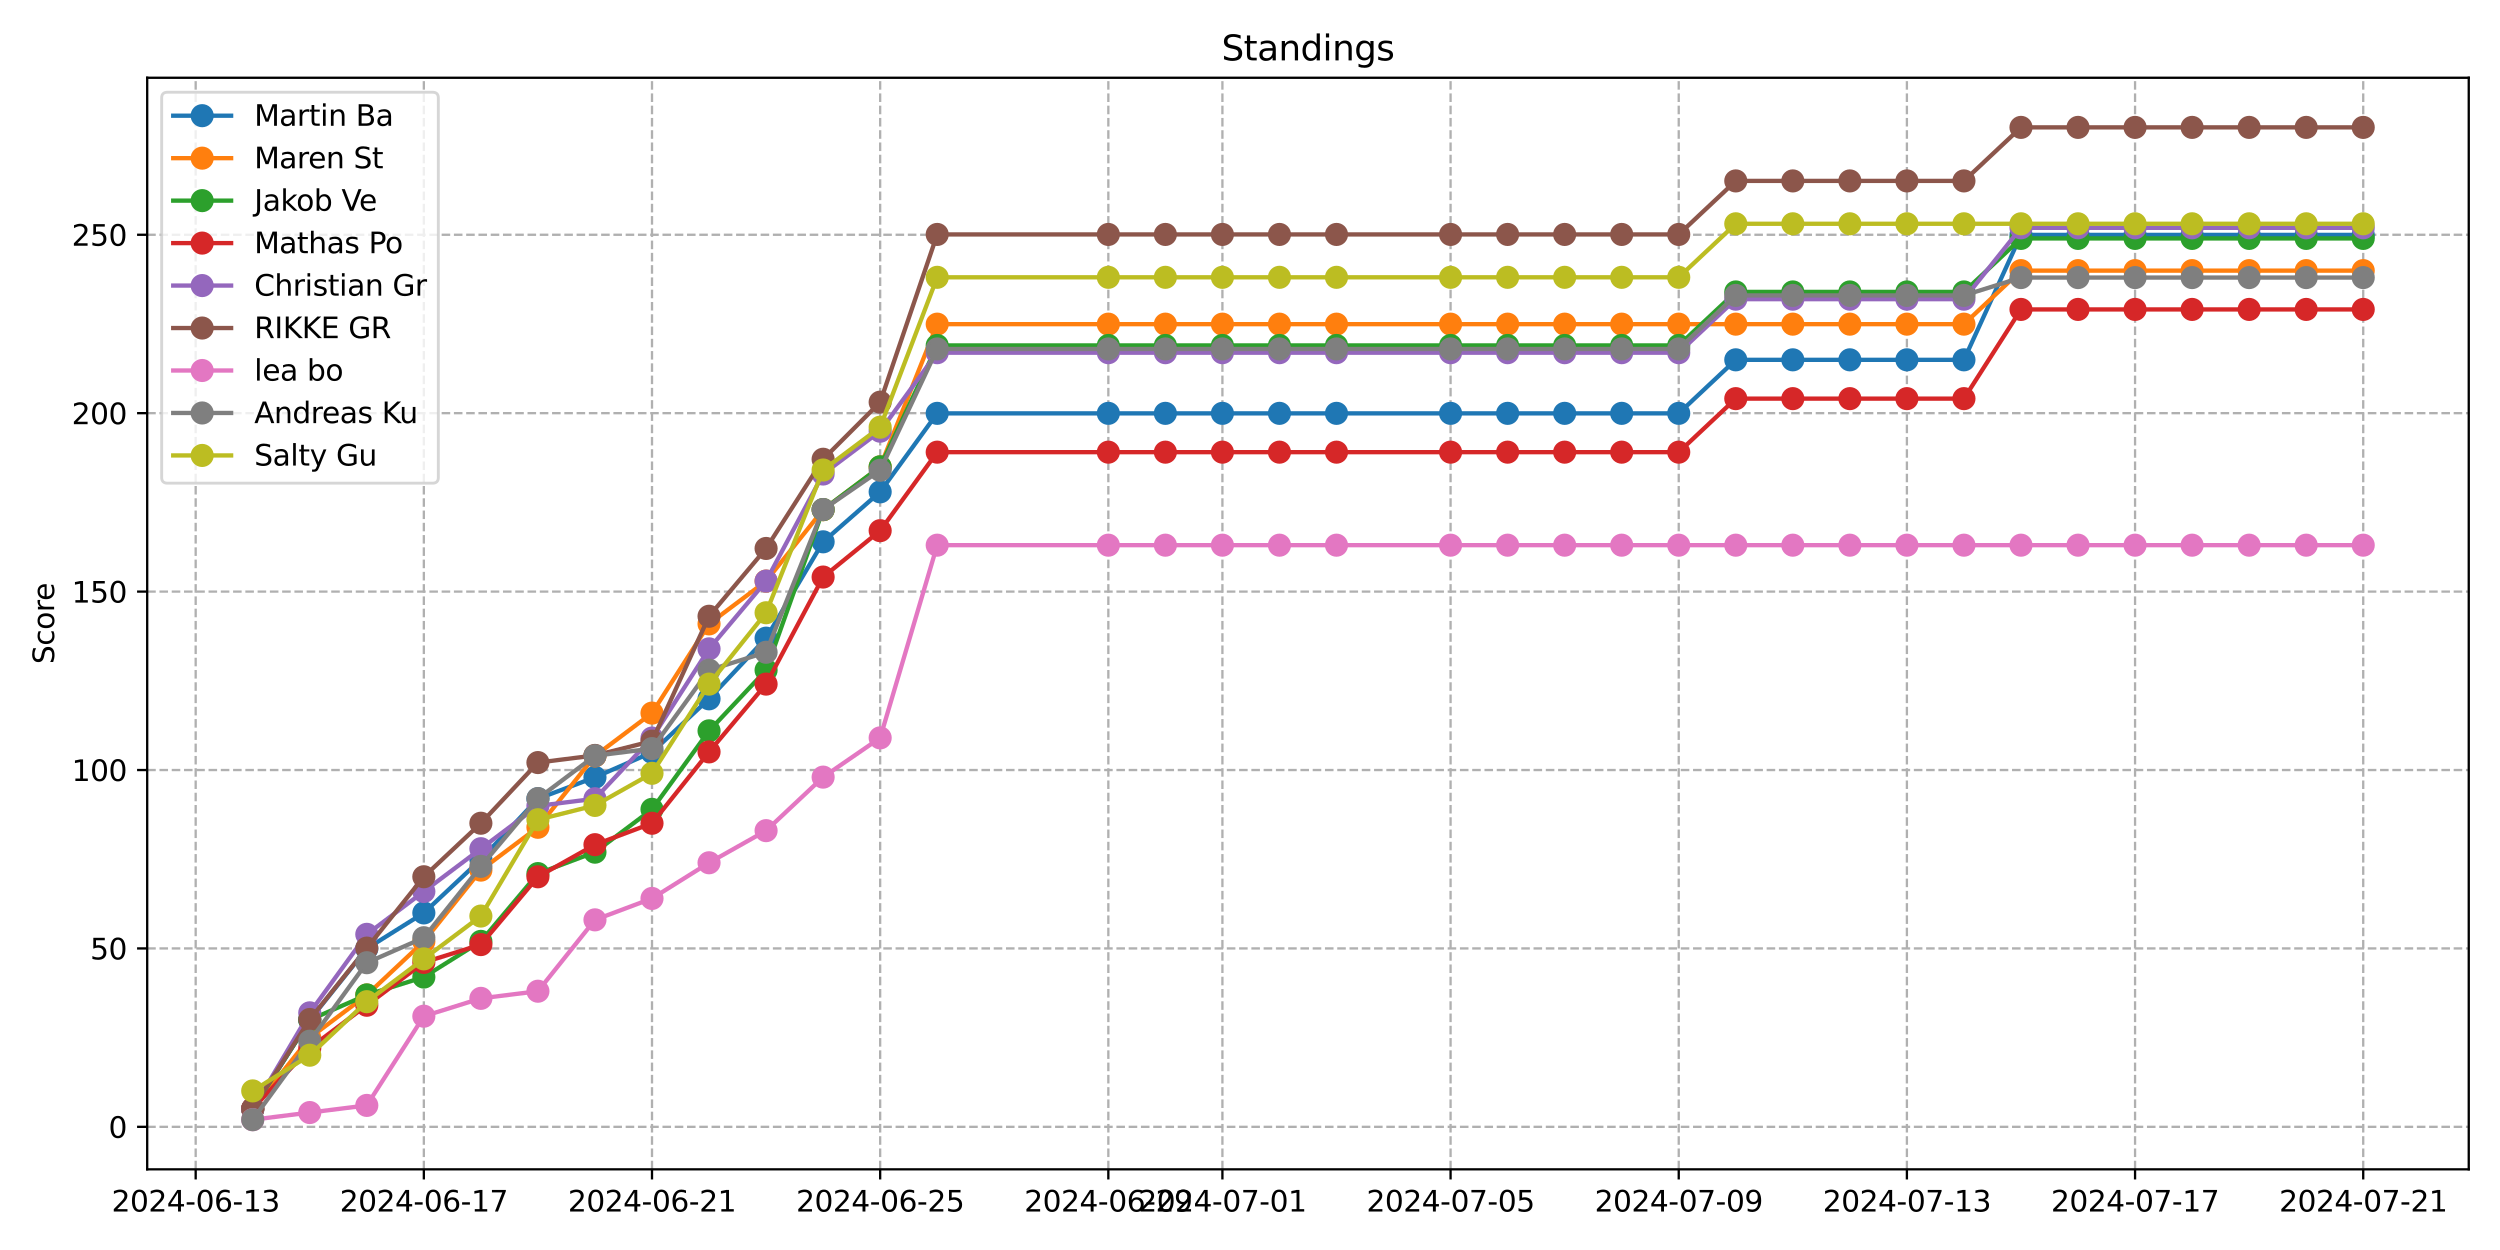 <?xml version="1.0" encoding="utf-8" standalone="no"?>
<!DOCTYPE svg PUBLIC "-//W3C//DTD SVG 1.1//EN"
  "http://www.w3.org/Graphics/SVG/1.1/DTD/svg11.dtd">
<svg xmlns:xlink="http://www.w3.org/1999/xlink" width="864pt" height="432pt" viewBox="0 0 864 432" xmlns="http://www.w3.org/2000/svg" version="1.1">
 <defs>
  <style type="text/css">*{stroke-linejoin: round; stroke-linecap: butt}</style>
 </defs>
 <g id="figure_1">
  <g id="patch_1">
   <path d="M 0 432 
L 864 432 
L 864 0 
L 0 0 
z
" style="fill: #ffffff"/>
  </g>
  <g id="axes_1">
   <g id="patch_2">
    <path d="M 50.87 404.12 
L 853.2 404.12 
L 853.2 26.88 
L 50.87 26.88 
z
" style="fill: #ffffff"/>
   </g>
   <g id="matplotlib.axis_1">
    <g id="xtick_1">
     <g id="line2d_1">
      <path d="M 67.626 404.12 
L 67.626 26.88 
" clip-path="url(#p1e5d56a7eb)" style="fill: none; stroke-dasharray: 2.96,1.28; stroke-dashoffset: 0; stroke: #b0b0b0; stroke-width: 0.8"/>
     </g>
     <g id="line2d_2">
      <defs>
       <path id="m600f1ecb37" d="M 0 0 
L 0 3.5 
" style="stroke: #000000; stroke-width: 0.8"/>
      </defs>
      <g>
       <use xlink:href="#m600f1ecb37" x="67.626" y="404.12" style="stroke: #000000; stroke-width: 0.8"/>
      </g>
     </g>
     <g id="text_1">
      <!-- 2024-06-13 -->
      <g transform="translate(38.568 418.718) scale(0.1 -0.1)">
       <defs>
        <path id="DejaVuSans-32" d="M 1228 531 
L 3431 531 
L 3431 0 
L 469 0 
L 469 531 
Q 828 903 1448 1529 
Q 2069 2156 2228 2338 
Q 2531 2678 2651 2914 
Q 2772 3150 2772 3378 
Q 2772 3750 2511 3984 
Q 2250 4219 1831 4219 
Q 1534 4219 1204 4116 
Q 875 4013 500 3803 
L 500 4441 
Q 881 4594 1212 4672 
Q 1544 4750 1819 4750 
Q 2544 4750 2975 4387 
Q 3406 4025 3406 3419 
Q 3406 3131 3298 2873 
Q 3191 2616 2906 2266 
Q 2828 2175 2409 1742 
Q 1991 1309 1228 531 
z
" transform="scale(0.016)"/>
        <path id="DejaVuSans-30" d="M 2034 4250 
Q 1547 4250 1301 3770 
Q 1056 3291 1056 2328 
Q 1056 1369 1301 889 
Q 1547 409 2034 409 
Q 2525 409 2770 889 
Q 3016 1369 3016 2328 
Q 3016 3291 2770 3770 
Q 2525 4250 2034 4250 
z
M 2034 4750 
Q 2819 4750 3233 4129 
Q 3647 3509 3647 2328 
Q 3647 1150 3233 529 
Q 2819 -91 2034 -91 
Q 1250 -91 836 529 
Q 422 1150 422 2328 
Q 422 3509 836 4129 
Q 1250 4750 2034 4750 
z
" transform="scale(0.016)"/>
        <path id="DejaVuSans-34" d="M 2419 4116 
L 825 1625 
L 2419 1625 
L 2419 4116 
z
M 2253 4666 
L 3047 4666 
L 3047 1625 
L 3713 1625 
L 3713 1100 
L 3047 1100 
L 3047 0 
L 2419 0 
L 2419 1100 
L 313 1100 
L 313 1709 
L 2253 4666 
z
" transform="scale(0.016)"/>
        <path id="DejaVuSans-2d" d="M 313 2009 
L 1997 2009 
L 1997 1497 
L 313 1497 
L 313 2009 
z
" transform="scale(0.016)"/>
        <path id="DejaVuSans-36" d="M 2113 2584 
Q 1688 2584 1439 2293 
Q 1191 2003 1191 1497 
Q 1191 994 1439 701 
Q 1688 409 2113 409 
Q 2538 409 2786 701 
Q 3034 994 3034 1497 
Q 3034 2003 2786 2293 
Q 2538 2584 2113 2584 
z
M 3366 4563 
L 3366 3988 
Q 3128 4100 2886 4159 
Q 2644 4219 2406 4219 
Q 1781 4219 1451 3797 
Q 1122 3375 1075 2522 
Q 1259 2794 1537 2939 
Q 1816 3084 2150 3084 
Q 2853 3084 3261 2657 
Q 3669 2231 3669 1497 
Q 3669 778 3244 343 
Q 2819 -91 2113 -91 
Q 1303 -91 875 529 
Q 447 1150 447 2328 
Q 447 3434 972 4092 
Q 1497 4750 2381 4750 
Q 2619 4750 2861 4703 
Q 3103 4656 3366 4563 
z
" transform="scale(0.016)"/>
        <path id="DejaVuSans-31" d="M 794 531 
L 1825 531 
L 1825 4091 
L 703 3866 
L 703 4441 
L 1819 4666 
L 2450 4666 
L 2450 531 
L 3481 531 
L 3481 0 
L 794 0 
L 794 531 
z
" transform="scale(0.016)"/>
        <path id="DejaVuSans-33" d="M 2597 2516 
Q 3050 2419 3304 2112 
Q 3559 1806 3559 1356 
Q 3559 666 3084 287 
Q 2609 -91 1734 -91 
Q 1441 -91 1130 -33 
Q 819 25 488 141 
L 488 750 
Q 750 597 1062 519 
Q 1375 441 1716 441 
Q 2309 441 2620 675 
Q 2931 909 2931 1356 
Q 2931 1769 2642 2001 
Q 2353 2234 1838 2234 
L 1294 2234 
L 1294 2753 
L 1863 2753 
Q 2328 2753 2575 2939 
Q 2822 3125 2822 3475 
Q 2822 3834 2567 4026 
Q 2313 4219 1838 4219 
Q 1578 4219 1281 4162 
Q 984 4106 628 3988 
L 628 4550 
Q 988 4650 1302 4700 
Q 1616 4750 1894 4750 
Q 2613 4750 3031 4423 
Q 3450 4097 3450 3541 
Q 3450 3153 3228 2886 
Q 3006 2619 2597 2516 
z
" transform="scale(0.016)"/>
       </defs>
       <use xlink:href="#DejaVuSans-32"/>
       <use xlink:href="#DejaVuSans-30" x="63.623"/>
       <use xlink:href="#DejaVuSans-32" x="127.246"/>
       <use xlink:href="#DejaVuSans-34" x="190.869"/>
       <use xlink:href="#DejaVuSans-2d" x="254.492"/>
       <use xlink:href="#DejaVuSans-30" x="290.576"/>
       <use xlink:href="#DejaVuSans-36" x="354.199"/>
       <use xlink:href="#DejaVuSans-2d" x="417.822"/>
       <use xlink:href="#DejaVuSans-31" x="453.906"/>
       <use xlink:href="#DejaVuSans-33" x="517.529"/>
      </g>
     </g>
    </g>
    <g id="xtick_2">
     <g id="line2d_3">
      <path d="M 146.479 404.12 
L 146.479 26.88 
" clip-path="url(#p1e5d56a7eb)" style="fill: none; stroke-dasharray: 2.96,1.28; stroke-dashoffset: 0; stroke: #b0b0b0; stroke-width: 0.8"/>
     </g>
     <g id="line2d_4">
      <g>
       <use xlink:href="#m600f1ecb37" x="146.479" y="404.12" style="stroke: #000000; stroke-width: 0.8"/>
      </g>
     </g>
     <g id="text_2">
      <!-- 2024-06-17 -->
      <g transform="translate(117.422 418.718) scale(0.1 -0.1)">
       <defs>
        <path id="DejaVuSans-37" d="M 525 4666 
L 3525 4666 
L 3525 4397 
L 1831 0 
L 1172 0 
L 2766 4134 
L 525 4134 
L 525 4666 
z
" transform="scale(0.016)"/>
       </defs>
       <use xlink:href="#DejaVuSans-32"/>
       <use xlink:href="#DejaVuSans-30" x="63.623"/>
       <use xlink:href="#DejaVuSans-32" x="127.246"/>
       <use xlink:href="#DejaVuSans-34" x="190.869"/>
       <use xlink:href="#DejaVuSans-2d" x="254.492"/>
       <use xlink:href="#DejaVuSans-30" x="290.576"/>
       <use xlink:href="#DejaVuSans-36" x="354.199"/>
       <use xlink:href="#DejaVuSans-2d" x="417.822"/>
       <use xlink:href="#DejaVuSans-31" x="453.906"/>
       <use xlink:href="#DejaVuSans-37" x="517.529"/>
      </g>
     </g>
    </g>
    <g id="xtick_3">
     <g id="line2d_5">
      <path d="M 225.332 404.12 
L 225.332 26.88 
" clip-path="url(#p1e5d56a7eb)" style="fill: none; stroke-dasharray: 2.96,1.28; stroke-dashoffset: 0; stroke: #b0b0b0; stroke-width: 0.8"/>
     </g>
     <g id="line2d_6">
      <g>
       <use xlink:href="#m600f1ecb37" x="225.332" y="404.12" style="stroke: #000000; stroke-width: 0.8"/>
      </g>
     </g>
     <g id="text_3">
      <!-- 2024-06-21 -->
      <g transform="translate(196.275 418.718) scale(0.1 -0.1)">
       <use xlink:href="#DejaVuSans-32"/>
       <use xlink:href="#DejaVuSans-30" x="63.623"/>
       <use xlink:href="#DejaVuSans-32" x="127.246"/>
       <use xlink:href="#DejaVuSans-34" x="190.869"/>
       <use xlink:href="#DejaVuSans-2d" x="254.492"/>
       <use xlink:href="#DejaVuSans-30" x="290.576"/>
       <use xlink:href="#DejaVuSans-36" x="354.199"/>
       <use xlink:href="#DejaVuSans-2d" x="417.822"/>
       <use xlink:href="#DejaVuSans-32" x="453.906"/>
       <use xlink:href="#DejaVuSans-31" x="517.529"/>
      </g>
     </g>
    </g>
    <g id="xtick_4">
     <g id="line2d_7">
      <path d="M 304.185 404.12 
L 304.185 26.88 
" clip-path="url(#p1e5d56a7eb)" style="fill: none; stroke-dasharray: 2.96,1.28; stroke-dashoffset: 0; stroke: #b0b0b0; stroke-width: 0.8"/>
     </g>
     <g id="line2d_8">
      <g>
       <use xlink:href="#m600f1ecb37" x="304.185" y="404.12" style="stroke: #000000; stroke-width: 0.8"/>
      </g>
     </g>
     <g id="text_4">
      <!-- 2024-06-25 -->
      <g transform="translate(275.128 418.718) scale(0.1 -0.1)">
       <defs>
        <path id="DejaVuSans-35" d="M 691 4666 
L 3169 4666 
L 3169 4134 
L 1269 4134 
L 1269 2991 
Q 1406 3038 1543 3061 
Q 1681 3084 1819 3084 
Q 2600 3084 3056 2656 
Q 3513 2228 3513 1497 
Q 3513 744 3044 326 
Q 2575 -91 1722 -91 
Q 1428 -91 1123 -41 
Q 819 9 494 109 
L 494 744 
Q 775 591 1075 516 
Q 1375 441 1709 441 
Q 2250 441 2565 725 
Q 2881 1009 2881 1497 
Q 2881 1984 2565 2268 
Q 2250 2553 1709 2553 
Q 1456 2553 1204 2497 
Q 953 2441 691 2322 
L 691 4666 
z
" transform="scale(0.016)"/>
       </defs>
       <use xlink:href="#DejaVuSans-32"/>
       <use xlink:href="#DejaVuSans-30" x="63.623"/>
       <use xlink:href="#DejaVuSans-32" x="127.246"/>
       <use xlink:href="#DejaVuSans-34" x="190.869"/>
       <use xlink:href="#DejaVuSans-2d" x="254.492"/>
       <use xlink:href="#DejaVuSans-30" x="290.576"/>
       <use xlink:href="#DejaVuSans-36" x="354.199"/>
       <use xlink:href="#DejaVuSans-2d" x="417.822"/>
       <use xlink:href="#DejaVuSans-32" x="453.906"/>
       <use xlink:href="#DejaVuSans-35" x="517.529"/>
      </g>
     </g>
    </g>
    <g id="xtick_5">
     <g id="line2d_9">
      <path d="M 383.039 404.12 
L 383.039 26.88 
" clip-path="url(#p1e5d56a7eb)" style="fill: none; stroke-dasharray: 2.96,1.28; stroke-dashoffset: 0; stroke: #b0b0b0; stroke-width: 0.8"/>
     </g>
     <g id="line2d_10">
      <g>
       <use xlink:href="#m600f1ecb37" x="383.039" y="404.12" style="stroke: #000000; stroke-width: 0.8"/>
      </g>
     </g>
     <g id="text_5">
      <!-- 2024-06-29 -->
      <g transform="translate(353.981 418.718) scale(0.1 -0.1)">
       <defs>
        <path id="DejaVuSans-39" d="M 703 97 
L 703 672 
Q 941 559 1184 500 
Q 1428 441 1663 441 
Q 2288 441 2617 861 
Q 2947 1281 2994 2138 
Q 2813 1869 2534 1725 
Q 2256 1581 1919 1581 
Q 1219 1581 811 2004 
Q 403 2428 403 3163 
Q 403 3881 828 4315 
Q 1253 4750 1959 4750 
Q 2769 4750 3195 4129 
Q 3622 3509 3622 2328 
Q 3622 1225 3098 567 
Q 2575 -91 1691 -91 
Q 1453 -91 1209 -44 
Q 966 3 703 97 
z
M 1959 2075 
Q 2384 2075 2632 2365 
Q 2881 2656 2881 3163 
Q 2881 3666 2632 3958 
Q 2384 4250 1959 4250 
Q 1534 4250 1286 3958 
Q 1038 3666 1038 3163 
Q 1038 2656 1286 2365 
Q 1534 2075 1959 2075 
z
" transform="scale(0.016)"/>
       </defs>
       <use xlink:href="#DejaVuSans-32"/>
       <use xlink:href="#DejaVuSans-30" x="63.623"/>
       <use xlink:href="#DejaVuSans-32" x="127.246"/>
       <use xlink:href="#DejaVuSans-34" x="190.869"/>
       <use xlink:href="#DejaVuSans-2d" x="254.492"/>
       <use xlink:href="#DejaVuSans-30" x="290.576"/>
       <use xlink:href="#DejaVuSans-36" x="354.199"/>
       <use xlink:href="#DejaVuSans-2d" x="417.822"/>
       <use xlink:href="#DejaVuSans-32" x="453.906"/>
       <use xlink:href="#DejaVuSans-39" x="517.529"/>
      </g>
     </g>
    </g>
    <g id="xtick_6">
     <g id="line2d_11">
      <path d="M 422.465 404.12 
L 422.465 26.88 
" clip-path="url(#p1e5d56a7eb)" style="fill: none; stroke-dasharray: 2.96,1.28; stroke-dashoffset: 0; stroke: #b0b0b0; stroke-width: 0.8"/>
     </g>
     <g id="line2d_12">
      <g>
       <use xlink:href="#m600f1ecb37" x="422.465" y="404.12" style="stroke: #000000; stroke-width: 0.8"/>
      </g>
     </g>
     <g id="text_6">
      <!-- 2024-07-01 -->
      <g transform="translate(393.407 418.718) scale(0.1 -0.1)">
       <use xlink:href="#DejaVuSans-32"/>
       <use xlink:href="#DejaVuSans-30" x="63.623"/>
       <use xlink:href="#DejaVuSans-32" x="127.246"/>
       <use xlink:href="#DejaVuSans-34" x="190.869"/>
       <use xlink:href="#DejaVuSans-2d" x="254.492"/>
       <use xlink:href="#DejaVuSans-30" x="290.576"/>
       <use xlink:href="#DejaVuSans-37" x="354.199"/>
       <use xlink:href="#DejaVuSans-2d" x="417.822"/>
       <use xlink:href="#DejaVuSans-30" x="453.906"/>
       <use xlink:href="#DejaVuSans-31" x="517.529"/>
      </g>
     </g>
    </g>
    <g id="xtick_7">
     <g id="line2d_13">
      <path d="M 501.318 404.12 
L 501.318 26.88 
" clip-path="url(#p1e5d56a7eb)" style="fill: none; stroke-dasharray: 2.96,1.28; stroke-dashoffset: 0; stroke: #b0b0b0; stroke-width: 0.8"/>
     </g>
     <g id="line2d_14">
      <g>
       <use xlink:href="#m600f1ecb37" x="501.318" y="404.12" style="stroke: #000000; stroke-width: 0.8"/>
      </g>
     </g>
     <g id="text_7">
      <!-- 2024-07-05 -->
      <g transform="translate(472.26 418.718) scale(0.1 -0.1)">
       <use xlink:href="#DejaVuSans-32"/>
       <use xlink:href="#DejaVuSans-30" x="63.623"/>
       <use xlink:href="#DejaVuSans-32" x="127.246"/>
       <use xlink:href="#DejaVuSans-34" x="190.869"/>
       <use xlink:href="#DejaVuSans-2d" x="254.492"/>
       <use xlink:href="#DejaVuSans-30" x="290.576"/>
       <use xlink:href="#DejaVuSans-37" x="354.199"/>
       <use xlink:href="#DejaVuSans-2d" x="417.822"/>
       <use xlink:href="#DejaVuSans-30" x="453.906"/>
       <use xlink:href="#DejaVuSans-35" x="517.529"/>
      </g>
     </g>
    </g>
    <g id="xtick_8">
     <g id="line2d_15">
      <path d="M 580.171 404.12 
L 580.171 26.88 
" clip-path="url(#p1e5d56a7eb)" style="fill: none; stroke-dasharray: 2.96,1.28; stroke-dashoffset: 0; stroke: #b0b0b0; stroke-width: 0.8"/>
     </g>
     <g id="line2d_16">
      <g>
       <use xlink:href="#m600f1ecb37" x="580.171" y="404.12" style="stroke: #000000; stroke-width: 0.8"/>
      </g>
     </g>
     <g id="text_8">
      <!-- 2024-07-09 -->
      <g transform="translate(551.113 418.718) scale(0.1 -0.1)">
       <use xlink:href="#DejaVuSans-32"/>
       <use xlink:href="#DejaVuSans-30" x="63.623"/>
       <use xlink:href="#DejaVuSans-32" x="127.246"/>
       <use xlink:href="#DejaVuSans-34" x="190.869"/>
       <use xlink:href="#DejaVuSans-2d" x="254.492"/>
       <use xlink:href="#DejaVuSans-30" x="290.576"/>
       <use xlink:href="#DejaVuSans-37" x="354.199"/>
       <use xlink:href="#DejaVuSans-2d" x="417.822"/>
       <use xlink:href="#DejaVuSans-30" x="453.906"/>
       <use xlink:href="#DejaVuSans-39" x="517.529"/>
      </g>
     </g>
    </g>
    <g id="xtick_9">
     <g id="line2d_17">
      <path d="M 659.024 404.12 
L 659.024 26.88 
" clip-path="url(#p1e5d56a7eb)" style="fill: none; stroke-dasharray: 2.96,1.28; stroke-dashoffset: 0; stroke: #b0b0b0; stroke-width: 0.8"/>
     </g>
     <g id="line2d_18">
      <g>
       <use xlink:href="#m600f1ecb37" x="659.024" y="404.12" style="stroke: #000000; stroke-width: 0.8"/>
      </g>
     </g>
     <g id="text_9">
      <!-- 2024-07-13 -->
      <g transform="translate(629.966 418.718) scale(0.1 -0.1)">
       <use xlink:href="#DejaVuSans-32"/>
       <use xlink:href="#DejaVuSans-30" x="63.623"/>
       <use xlink:href="#DejaVuSans-32" x="127.246"/>
       <use xlink:href="#DejaVuSans-34" x="190.869"/>
       <use xlink:href="#DejaVuSans-2d" x="254.492"/>
       <use xlink:href="#DejaVuSans-30" x="290.576"/>
       <use xlink:href="#DejaVuSans-37" x="354.199"/>
       <use xlink:href="#DejaVuSans-2d" x="417.822"/>
       <use xlink:href="#DejaVuSans-31" x="453.906"/>
       <use xlink:href="#DejaVuSans-33" x="517.529"/>
      </g>
     </g>
    </g>
    <g id="xtick_10">
     <g id="line2d_19">
      <path d="M 737.877 404.12 
L 737.877 26.88 
" clip-path="url(#p1e5d56a7eb)" style="fill: none; stroke-dasharray: 2.96,1.28; stroke-dashoffset: 0; stroke: #b0b0b0; stroke-width: 0.8"/>
     </g>
     <g id="line2d_20">
      <g>
       <use xlink:href="#m600f1ecb37" x="737.877" y="404.12" style="stroke: #000000; stroke-width: 0.8"/>
      </g>
     </g>
     <g id="text_10">
      <!-- 2024-07-17 -->
      <g transform="translate(708.82 418.718) scale(0.1 -0.1)">
       <use xlink:href="#DejaVuSans-32"/>
       <use xlink:href="#DejaVuSans-30" x="63.623"/>
       <use xlink:href="#DejaVuSans-32" x="127.246"/>
       <use xlink:href="#DejaVuSans-34" x="190.869"/>
       <use xlink:href="#DejaVuSans-2d" x="254.492"/>
       <use xlink:href="#DejaVuSans-30" x="290.576"/>
       <use xlink:href="#DejaVuSans-37" x="354.199"/>
       <use xlink:href="#DejaVuSans-2d" x="417.822"/>
       <use xlink:href="#DejaVuSans-31" x="453.906"/>
       <use xlink:href="#DejaVuSans-37" x="517.529"/>
      </g>
     </g>
    </g>
    <g id="xtick_11">
     <g id="line2d_21">
      <path d="M 816.73 404.12 
L 816.73 26.88 
" clip-path="url(#p1e5d56a7eb)" style="fill: none; stroke-dasharray: 2.96,1.28; stroke-dashoffset: 0; stroke: #b0b0b0; stroke-width: 0.8"/>
     </g>
     <g id="line2d_22">
      <g>
       <use xlink:href="#m600f1ecb37" x="816.73" y="404.12" style="stroke: #000000; stroke-width: 0.8"/>
      </g>
     </g>
     <g id="text_11">
      <!-- 2024-07-21 -->
      <g transform="translate(787.673 418.718) scale(0.1 -0.1)">
       <use xlink:href="#DejaVuSans-32"/>
       <use xlink:href="#DejaVuSans-30" x="63.623"/>
       <use xlink:href="#DejaVuSans-32" x="127.246"/>
       <use xlink:href="#DejaVuSans-34" x="190.869"/>
       <use xlink:href="#DejaVuSans-2d" x="254.492"/>
       <use xlink:href="#DejaVuSans-30" x="290.576"/>
       <use xlink:href="#DejaVuSans-37" x="354.199"/>
       <use xlink:href="#DejaVuSans-2d" x="417.822"/>
       <use xlink:href="#DejaVuSans-32" x="453.906"/>
       <use xlink:href="#DejaVuSans-31" x="517.529"/>
      </g>
     </g>
    </g>
   </g>
   <g id="matplotlib.axis_2">
    <g id="ytick_1">
     <g id="line2d_23">
      <path d="M 50.87 389.439 
L 853.2 389.439 
" clip-path="url(#p1e5d56a7eb)" style="fill: none; stroke-dasharray: 2.96,1.28; stroke-dashoffset: 0; stroke: #b0b0b0; stroke-width: 0.8"/>
     </g>
     <g id="line2d_24">
      <defs>
       <path id="mdfaa53afd3" d="M 0 0 
L -3.5 0 
" style="stroke: #000000; stroke-width: 0.8"/>
      </defs>
      <g>
       <use xlink:href="#mdfaa53afd3" x="50.87" y="389.439" style="stroke: #000000; stroke-width: 0.8"/>
      </g>
     </g>
     <g id="text_12">
      <!-- 0 -->
      <g transform="translate(37.508 393.238) scale(0.1 -0.1)">
       <use xlink:href="#DejaVuSans-30"/>
      </g>
     </g>
    </g>
    <g id="ytick_2">
     <g id="line2d_25">
      <path d="M 50.87 327.778 
L 853.2 327.778 
" clip-path="url(#p1e5d56a7eb)" style="fill: none; stroke-dasharray: 2.96,1.28; stroke-dashoffset: 0; stroke: #b0b0b0; stroke-width: 0.8"/>
     </g>
     <g id="line2d_26">
      <g>
       <use xlink:href="#mdfaa53afd3" x="50.87" y="327.778" style="stroke: #000000; stroke-width: 0.8"/>
      </g>
     </g>
     <g id="text_13">
      <!-- 50 -->
      <g transform="translate(31.145 331.577) scale(0.1 -0.1)">
       <use xlink:href="#DejaVuSans-35"/>
       <use xlink:href="#DejaVuSans-30" x="63.623"/>
      </g>
     </g>
    </g>
    <g id="ytick_3">
     <g id="line2d_27">
      <path d="M 50.87 266.116 
L 853.2 266.116 
" clip-path="url(#p1e5d56a7eb)" style="fill: none; stroke-dasharray: 2.96,1.28; stroke-dashoffset: 0; stroke: #b0b0b0; stroke-width: 0.8"/>
     </g>
     <g id="line2d_28">
      <g>
       <use xlink:href="#mdfaa53afd3" x="50.87" y="266.116" style="stroke: #000000; stroke-width: 0.8"/>
      </g>
     </g>
     <g id="text_14">
      <!-- 100 -->
      <g transform="translate(24.782 269.916) scale(0.1 -0.1)">
       <use xlink:href="#DejaVuSans-31"/>
       <use xlink:href="#DejaVuSans-30" x="63.623"/>
       <use xlink:href="#DejaVuSans-30" x="127.246"/>
      </g>
     </g>
    </g>
    <g id="ytick_4">
     <g id="line2d_29">
      <path d="M 50.87 204.455 
L 853.2 204.455 
" clip-path="url(#p1e5d56a7eb)" style="fill: none; stroke-dasharray: 2.96,1.28; stroke-dashoffset: 0; stroke: #b0b0b0; stroke-width: 0.8"/>
     </g>
     <g id="line2d_30">
      <g>
       <use xlink:href="#mdfaa53afd3" x="50.87" y="204.455" style="stroke: #000000; stroke-width: 0.8"/>
      </g>
     </g>
     <g id="text_15">
      <!-- 150 -->
      <g transform="translate(24.782 208.255) scale(0.1 -0.1)">
       <use xlink:href="#DejaVuSans-31"/>
       <use xlink:href="#DejaVuSans-35" x="63.623"/>
       <use xlink:href="#DejaVuSans-30" x="127.246"/>
      </g>
     </g>
    </g>
    <g id="ytick_5">
     <g id="line2d_31">
      <path d="M 50.87 142.794 
L 853.2 142.794 
" clip-path="url(#p1e5d56a7eb)" style="fill: none; stroke-dasharray: 2.96,1.28; stroke-dashoffset: 0; stroke: #b0b0b0; stroke-width: 0.8"/>
     </g>
     <g id="line2d_32">
      <g>
       <use xlink:href="#mdfaa53afd3" x="50.87" y="142.794" style="stroke: #000000; stroke-width: 0.8"/>
      </g>
     </g>
     <g id="text_16">
      <!-- 200 -->
      <g transform="translate(24.782 146.593) scale(0.1 -0.1)">
       <use xlink:href="#DejaVuSans-32"/>
       <use xlink:href="#DejaVuSans-30" x="63.623"/>
       <use xlink:href="#DejaVuSans-30" x="127.246"/>
      </g>
     </g>
    </g>
    <g id="ytick_6">
     <g id="line2d_33">
      <path d="M 50.87 81.133 
L 853.2 81.133 
" clip-path="url(#p1e5d56a7eb)" style="fill: none; stroke-dasharray: 2.96,1.28; stroke-dashoffset: 0; stroke: #b0b0b0; stroke-width: 0.8"/>
     </g>
     <g id="line2d_34">
      <g>
       <use xlink:href="#mdfaa53afd3" x="50.87" y="81.133" style="stroke: #000000; stroke-width: 0.8"/>
      </g>
     </g>
     <g id="text_17">
      <!-- 250 -->
      <g transform="translate(24.782 84.932) scale(0.1 -0.1)">
       <use xlink:href="#DejaVuSans-32"/>
       <use xlink:href="#DejaVuSans-35" x="63.623"/>
       <use xlink:href="#DejaVuSans-30" x="127.246"/>
      </g>
     </g>
    </g>
    <g id="text_18">
     <!-- Score -->
     <g transform="translate(18.703 229.502) rotate(-90) scale(0.1 -0.1)">
      <defs>
       <path id="DejaVuSans-53" d="M 3425 4513 
L 3425 3897 
Q 3066 4069 2747 4153 
Q 2428 4238 2131 4238 
Q 1616 4238 1336 4038 
Q 1056 3838 1056 3469 
Q 1056 3159 1242 3001 
Q 1428 2844 1947 2747 
L 2328 2669 
Q 3034 2534 3370 2195 
Q 3706 1856 3706 1288 
Q 3706 609 3251 259 
Q 2797 -91 1919 -91 
Q 1588 -91 1214 -16 
Q 841 59 441 206 
L 441 856 
Q 825 641 1194 531 
Q 1563 422 1919 422 
Q 2459 422 2753 634 
Q 3047 847 3047 1241 
Q 3047 1584 2836 1778 
Q 2625 1972 2144 2069 
L 1759 2144 
Q 1053 2284 737 2584 
Q 422 2884 422 3419 
Q 422 4038 858 4394 
Q 1294 4750 2059 4750 
Q 2388 4750 2728 4690 
Q 3069 4631 3425 4513 
z
" transform="scale(0.016)"/>
       <path id="DejaVuSans-63" d="M 3122 3366 
L 3122 2828 
Q 2878 2963 2633 3030 
Q 2388 3097 2138 3097 
Q 1578 3097 1268 2742 
Q 959 2388 959 1747 
Q 959 1106 1268 751 
Q 1578 397 2138 397 
Q 2388 397 2633 464 
Q 2878 531 3122 666 
L 3122 134 
Q 2881 22 2623 -34 
Q 2366 -91 2075 -91 
Q 1284 -91 818 406 
Q 353 903 353 1747 
Q 353 2603 823 3093 
Q 1294 3584 2113 3584 
Q 2378 3584 2631 3529 
Q 2884 3475 3122 3366 
z
" transform="scale(0.016)"/>
       <path id="DejaVuSans-6f" d="M 1959 3097 
Q 1497 3097 1228 2736 
Q 959 2375 959 1747 
Q 959 1119 1226 758 
Q 1494 397 1959 397 
Q 2419 397 2687 759 
Q 2956 1122 2956 1747 
Q 2956 2369 2687 2733 
Q 2419 3097 1959 3097 
z
M 1959 3584 
Q 2709 3584 3137 3096 
Q 3566 2609 3566 1747 
Q 3566 888 3137 398 
Q 2709 -91 1959 -91 
Q 1206 -91 779 398 
Q 353 888 353 1747 
Q 353 2609 779 3096 
Q 1206 3584 1959 3584 
z
" transform="scale(0.016)"/>
       <path id="DejaVuSans-72" d="M 2631 2963 
Q 2534 3019 2420 3045 
Q 2306 3072 2169 3072 
Q 1681 3072 1420 2755 
Q 1159 2438 1159 1844 
L 1159 0 
L 581 0 
L 581 3500 
L 1159 3500 
L 1159 2956 
Q 1341 3275 1631 3429 
Q 1922 3584 2338 3584 
Q 2397 3584 2469 3576 
Q 2541 3569 2628 3553 
L 2631 2963 
z
" transform="scale(0.016)"/>
       <path id="DejaVuSans-65" d="M 3597 1894 
L 3597 1613 
L 953 1613 
Q 991 1019 1311 708 
Q 1631 397 2203 397 
Q 2534 397 2845 478 
Q 3156 559 3463 722 
L 3463 178 
Q 3153 47 2828 -22 
Q 2503 -91 2169 -91 
Q 1331 -91 842 396 
Q 353 884 353 1716 
Q 353 2575 817 3079 
Q 1281 3584 2069 3584 
Q 2775 3584 3186 3129 
Q 3597 2675 3597 1894 
z
M 3022 2063 
Q 3016 2534 2758 2815 
Q 2500 3097 2075 3097 
Q 1594 3097 1305 2825 
Q 1016 2553 972 2059 
L 3022 2063 
z
" transform="scale(0.016)"/>
      </defs>
      <use xlink:href="#DejaVuSans-53"/>
      <use xlink:href="#DejaVuSans-63" x="63.477"/>
      <use xlink:href="#DejaVuSans-6f" x="118.457"/>
      <use xlink:href="#DejaVuSans-72" x="179.639"/>
      <use xlink:href="#DejaVuSans-65" x="218.502"/>
     </g>
    </g>
   </g>
   <g id="line2d_35">
    <path d="M 87.34 383.331 
L 107.053 352.501 
L 126.766 327.836 
L 146.479 315.504 
L 166.193 297.006 
L 185.906 276.041 
L 205.619 268.642 
L 225.332 260.009 
L 245.046 241.511 
L 264.759 220.546 
L 284.472 187.249 
L 304.185 169.984 
L 323.899 142.853 
L 383.039 142.853 
L 402.752 142.853 
L 422.465 142.853 
L 442.178 142.853 
L 461.892 142.853 
L 501.318 142.853 
L 521.031 142.853 
L 540.745 142.853 
L 560.458 142.853 
L 580.171 142.853 
L 599.885 124.355 
L 619.598 124.355 
L 639.311 124.355 
L 659.024 124.355 
L 678.738 124.355 
L 698.451 81.192 
L 718.164 81.192 
L 737.877 81.192 
L 757.591 81.192 
L 777.304 81.192 
L 797.017 81.192 
L 816.73 81.192 
" clip-path="url(#p1e5d56a7eb)" style="fill: none; stroke: #1f77b4; stroke-width: 1.5; stroke-linecap: square"/>
    <defs>
     <path id="m9dd74da93c" d="M 0 3.5 
C 0.928 3.5 1.819 3.131 2.475 2.475 
C 3.131 1.819 3.5 0.928 3.5 0 
C 3.5 -0.928 3.131 -1.819 2.475 -2.475 
C 1.819 -3.131 0.928 -3.5 0 -3.5 
C -0.928 -3.5 -1.819 -3.131 -2.475 -2.475 
C -3.131 -1.819 -3.5 -0.928 -3.5 0 
C -3.5 0.928 -3.131 1.819 -2.475 2.475 
C -1.819 3.131 -0.928 3.5 0 3.5 
z
" style="stroke: #1f77b4"/>
    </defs>
    <g clip-path="url(#p1e5d56a7eb)">
     <use xlink:href="#m9dd74da93c" x="87.34" y="383.331" style="fill: #1f77b4; stroke: #1f77b4"/>
     <use xlink:href="#m9dd74da93c" x="107.053" y="352.501" style="fill: #1f77b4; stroke: #1f77b4"/>
     <use xlink:href="#m9dd74da93c" x="126.766" y="327.836" style="fill: #1f77b4; stroke: #1f77b4"/>
     <use xlink:href="#m9dd74da93c" x="146.479" y="315.504" style="fill: #1f77b4; stroke: #1f77b4"/>
     <use xlink:href="#m9dd74da93c" x="166.193" y="297.006" style="fill: #1f77b4; stroke: #1f77b4"/>
     <use xlink:href="#m9dd74da93c" x="185.906" y="276.041" style="fill: #1f77b4; stroke: #1f77b4"/>
     <use xlink:href="#m9dd74da93c" x="205.619" y="268.642" style="fill: #1f77b4; stroke: #1f77b4"/>
     <use xlink:href="#m9dd74da93c" x="225.332" y="260.009" style="fill: #1f77b4; stroke: #1f77b4"/>
     <use xlink:href="#m9dd74da93c" x="245.046" y="241.511" style="fill: #1f77b4; stroke: #1f77b4"/>
     <use xlink:href="#m9dd74da93c" x="264.759" y="220.546" style="fill: #1f77b4; stroke: #1f77b4"/>
     <use xlink:href="#m9dd74da93c" x="284.472" y="187.249" style="fill: #1f77b4; stroke: #1f77b4"/>
     <use xlink:href="#m9dd74da93c" x="304.185" y="169.984" style="fill: #1f77b4; stroke: #1f77b4"/>
     <use xlink:href="#m9dd74da93c" x="323.899" y="142.853" style="fill: #1f77b4; stroke: #1f77b4"/>
     <use xlink:href="#m9dd74da93c" x="383.039" y="142.853" style="fill: #1f77b4; stroke: #1f77b4"/>
     <use xlink:href="#m9dd74da93c" x="402.752" y="142.853" style="fill: #1f77b4; stroke: #1f77b4"/>
     <use xlink:href="#m9dd74da93c" x="422.465" y="142.853" style="fill: #1f77b4; stroke: #1f77b4"/>
     <use xlink:href="#m9dd74da93c" x="442.178" y="142.853" style="fill: #1f77b4; stroke: #1f77b4"/>
     <use xlink:href="#m9dd74da93c" x="461.892" y="142.853" style="fill: #1f77b4; stroke: #1f77b4"/>
     <use xlink:href="#m9dd74da93c" x="501.318" y="142.853" style="fill: #1f77b4; stroke: #1f77b4"/>
     <use xlink:href="#m9dd74da93c" x="521.031" y="142.853" style="fill: #1f77b4; stroke: #1f77b4"/>
     <use xlink:href="#m9dd74da93c" x="540.745" y="142.853" style="fill: #1f77b4; stroke: #1f77b4"/>
     <use xlink:href="#m9dd74da93c" x="560.458" y="142.853" style="fill: #1f77b4; stroke: #1f77b4"/>
     <use xlink:href="#m9dd74da93c" x="580.171" y="142.853" style="fill: #1f77b4; stroke: #1f77b4"/>
     <use xlink:href="#m9dd74da93c" x="599.885" y="124.355" style="fill: #1f77b4; stroke: #1f77b4"/>
     <use xlink:href="#m9dd74da93c" x="619.598" y="124.355" style="fill: #1f77b4; stroke: #1f77b4"/>
     <use xlink:href="#m9dd74da93c" x="639.311" y="124.355" style="fill: #1f77b4; stroke: #1f77b4"/>
     <use xlink:href="#m9dd74da93c" x="659.024" y="124.355" style="fill: #1f77b4; stroke: #1f77b4"/>
     <use xlink:href="#m9dd74da93c" x="678.738" y="124.355" style="fill: #1f77b4; stroke: #1f77b4"/>
     <use xlink:href="#m9dd74da93c" x="698.451" y="81.192" style="fill: #1f77b4; stroke: #1f77b4"/>
     <use xlink:href="#m9dd74da93c" x="718.164" y="81.192" style="fill: #1f77b4; stroke: #1f77b4"/>
     <use xlink:href="#m9dd74da93c" x="737.877" y="81.192" style="fill: #1f77b4; stroke: #1f77b4"/>
     <use xlink:href="#m9dd74da93c" x="757.591" y="81.192" style="fill: #1f77b4; stroke: #1f77b4"/>
     <use xlink:href="#m9dd74da93c" x="777.304" y="81.192" style="fill: #1f77b4; stroke: #1f77b4"/>
     <use xlink:href="#m9dd74da93c" x="797.017" y="81.192" style="fill: #1f77b4; stroke: #1f77b4"/>
     <use xlink:href="#m9dd74da93c" x="816.73" y="81.192" style="fill: #1f77b4; stroke: #1f77b4"/>
    </g>
   </g>
   <g id="line2d_36">
    <path d="M 87.34 383.335 
L 107.053 358.67 
L 126.766 343.871 
L 146.479 325.373 
L 166.193 300.709 
L 185.906 285.91 
L 205.619 261.246 
L 225.332 246.447 
L 245.046 215.616 
L 264.759 200.818 
L 284.472 176.153 
L 304.185 161.355 
L 323.899 112.026 
L 383.039 112.026 
L 402.752 112.026 
L 422.465 112.026 
L 442.178 112.026 
L 461.892 112.026 
L 501.318 112.026 
L 521.031 112.026 
L 540.745 112.026 
L 560.458 112.026 
L 580.171 112.026 
L 599.885 112.026 
L 619.598 112.026 
L 639.311 112.026 
L 659.024 112.026 
L 678.738 112.026 
L 698.451 93.527 
L 718.164 93.527 
L 737.877 93.527 
L 757.591 93.527 
L 777.304 93.527 
L 797.017 93.527 
L 816.73 93.527 
" clip-path="url(#p1e5d56a7eb)" style="fill: none; stroke: #ff7f0e; stroke-width: 1.5; stroke-linecap: square"/>
    <defs>
     <path id="mde45c3b3c4" d="M 0 3.5 
C 0.928 3.5 1.819 3.131 2.475 2.475 
C 3.131 1.819 3.5 0.928 3.5 0 
C 3.5 -0.928 3.131 -1.819 2.475 -2.475 
C 1.819 -3.131 0.928 -3.5 0 -3.5 
C -0.928 -3.5 -1.819 -3.131 -2.475 -2.475 
C -3.131 -1.819 -3.5 -0.928 -3.5 0 
C -3.5 0.928 -3.131 1.819 -2.475 2.475 
C -1.819 3.131 -0.928 3.5 0 3.5 
z
" style="stroke: #ff7f0e"/>
    </defs>
    <g clip-path="url(#p1e5d56a7eb)">
     <use xlink:href="#mde45c3b3c4" x="87.34" y="383.335" style="fill: #ff7f0e; stroke: #ff7f0e"/>
     <use xlink:href="#mde45c3b3c4" x="107.053" y="358.67" style="fill: #ff7f0e; stroke: #ff7f0e"/>
     <use xlink:href="#mde45c3b3c4" x="126.766" y="343.871" style="fill: #ff7f0e; stroke: #ff7f0e"/>
     <use xlink:href="#mde45c3b3c4" x="146.479" y="325.373" style="fill: #ff7f0e; stroke: #ff7f0e"/>
     <use xlink:href="#mde45c3b3c4" x="166.193" y="300.709" style="fill: #ff7f0e; stroke: #ff7f0e"/>
     <use xlink:href="#mde45c3b3c4" x="185.906" y="285.91" style="fill: #ff7f0e; stroke: #ff7f0e"/>
     <use xlink:href="#mde45c3b3c4" x="205.619" y="261.246" style="fill: #ff7f0e; stroke: #ff7f0e"/>
     <use xlink:href="#mde45c3b3c4" x="225.332" y="246.447" style="fill: #ff7f0e; stroke: #ff7f0e"/>
     <use xlink:href="#mde45c3b3c4" x="245.046" y="215.616" style="fill: #ff7f0e; stroke: #ff7f0e"/>
     <use xlink:href="#mde45c3b3c4" x="264.759" y="200.818" style="fill: #ff7f0e; stroke: #ff7f0e"/>
     <use xlink:href="#mde45c3b3c4" x="284.472" y="176.153" style="fill: #ff7f0e; stroke: #ff7f0e"/>
     <use xlink:href="#mde45c3b3c4" x="304.185" y="161.355" style="fill: #ff7f0e; stroke: #ff7f0e"/>
     <use xlink:href="#mde45c3b3c4" x="323.899" y="112.026" style="fill: #ff7f0e; stroke: #ff7f0e"/>
     <use xlink:href="#mde45c3b3c4" x="383.039" y="112.026" style="fill: #ff7f0e; stroke: #ff7f0e"/>
     <use xlink:href="#mde45c3b3c4" x="402.752" y="112.026" style="fill: #ff7f0e; stroke: #ff7f0e"/>
     <use xlink:href="#mde45c3b3c4" x="422.465" y="112.026" style="fill: #ff7f0e; stroke: #ff7f0e"/>
     <use xlink:href="#mde45c3b3c4" x="442.178" y="112.026" style="fill: #ff7f0e; stroke: #ff7f0e"/>
     <use xlink:href="#mde45c3b3c4" x="461.892" y="112.026" style="fill: #ff7f0e; stroke: #ff7f0e"/>
     <use xlink:href="#mde45c3b3c4" x="501.318" y="112.026" style="fill: #ff7f0e; stroke: #ff7f0e"/>
     <use xlink:href="#mde45c3b3c4" x="521.031" y="112.026" style="fill: #ff7f0e; stroke: #ff7f0e"/>
     <use xlink:href="#mde45c3b3c4" x="540.745" y="112.026" style="fill: #ff7f0e; stroke: #ff7f0e"/>
     <use xlink:href="#mde45c3b3c4" x="560.458" y="112.026" style="fill: #ff7f0e; stroke: #ff7f0e"/>
     <use xlink:href="#mde45c3b3c4" x="580.171" y="112.026" style="fill: #ff7f0e; stroke: #ff7f0e"/>
     <use xlink:href="#mde45c3b3c4" x="599.885" y="112.026" style="fill: #ff7f0e; stroke: #ff7f0e"/>
     <use xlink:href="#mde45c3b3c4" x="619.598" y="112.026" style="fill: #ff7f0e; stroke: #ff7f0e"/>
     <use xlink:href="#mde45c3b3c4" x="639.311" y="112.026" style="fill: #ff7f0e; stroke: #ff7f0e"/>
     <use xlink:href="#mde45c3b3c4" x="659.024" y="112.026" style="fill: #ff7f0e; stroke: #ff7f0e"/>
     <use xlink:href="#mde45c3b3c4" x="678.738" y="112.026" style="fill: #ff7f0e; stroke: #ff7f0e"/>
     <use xlink:href="#mde45c3b3c4" x="698.451" y="93.527" style="fill: #ff7f0e; stroke: #ff7f0e"/>
     <use xlink:href="#mde45c3b3c4" x="718.164" y="93.527" style="fill: #ff7f0e; stroke: #ff7f0e"/>
     <use xlink:href="#mde45c3b3c4" x="737.877" y="93.527" style="fill: #ff7f0e; stroke: #ff7f0e"/>
     <use xlink:href="#mde45c3b3c4" x="757.591" y="93.527" style="fill: #ff7f0e; stroke: #ff7f0e"/>
     <use xlink:href="#mde45c3b3c4" x="777.304" y="93.527" style="fill: #ff7f0e; stroke: #ff7f0e"/>
     <use xlink:href="#mde45c3b3c4" x="797.017" y="93.527" style="fill: #ff7f0e; stroke: #ff7f0e"/>
     <use xlink:href="#mde45c3b3c4" x="816.73" y="93.527" style="fill: #ff7f0e; stroke: #ff7f0e"/>
    </g>
   </g>
   <g id="line2d_37">
    <path d="M 87.34 383.302 
L 107.053 352.471 
L 126.766 343.839 
L 146.479 337.673 
L 166.193 325.34 
L 185.906 301.909 
L 205.619 294.51 
L 225.332 279.711 
L 245.046 252.58 
L 264.759 231.616 
L 284.472 176.121 
L 304.185 161.322 
L 323.899 119.392 
L 383.039 119.392 
L 402.752 119.392 
L 422.465 119.392 
L 442.178 119.392 
L 461.892 119.392 
L 501.318 119.392 
L 521.031 119.392 
L 540.745 119.392 
L 560.458 119.392 
L 580.171 119.392 
L 599.885 100.894 
L 619.598 100.894 
L 639.311 100.894 
L 659.024 100.894 
L 678.738 100.894 
L 698.451 82.396 
L 718.164 82.396 
L 737.877 82.396 
L 757.591 82.396 
L 777.304 82.396 
L 797.017 82.396 
L 816.73 82.396 
" clip-path="url(#p1e5d56a7eb)" style="fill: none; stroke: #2ca02c; stroke-width: 1.5; stroke-linecap: square"/>
    <defs>
     <path id="m7dfc26a775" d="M 0 3.5 
C 0.928 3.5 1.819 3.131 2.475 2.475 
C 3.131 1.819 3.5 0.928 3.5 0 
C 3.5 -0.928 3.131 -1.819 2.475 -2.475 
C 1.819 -3.131 0.928 -3.5 0 -3.5 
C -0.928 -3.5 -1.819 -3.131 -2.475 -2.475 
C -3.131 -1.819 -3.5 -0.928 -3.5 0 
C -3.5 0.928 -3.131 1.819 -2.475 2.475 
C -1.819 3.131 -0.928 3.5 0 3.5 
z
" style="stroke: #2ca02c"/>
    </defs>
    <g clip-path="url(#p1e5d56a7eb)">
     <use xlink:href="#m7dfc26a775" x="87.34" y="383.302" style="fill: #2ca02c; stroke: #2ca02c"/>
     <use xlink:href="#m7dfc26a775" x="107.053" y="352.471" style="fill: #2ca02c; stroke: #2ca02c"/>
     <use xlink:href="#m7dfc26a775" x="126.766" y="343.839" style="fill: #2ca02c; stroke: #2ca02c"/>
     <use xlink:href="#m7dfc26a775" x="146.479" y="337.673" style="fill: #2ca02c; stroke: #2ca02c"/>
     <use xlink:href="#m7dfc26a775" x="166.193" y="325.34" style="fill: #2ca02c; stroke: #2ca02c"/>
     <use xlink:href="#m7dfc26a775" x="185.906" y="301.909" style="fill: #2ca02c; stroke: #2ca02c"/>
     <use xlink:href="#m7dfc26a775" x="205.619" y="294.51" style="fill: #2ca02c; stroke: #2ca02c"/>
     <use xlink:href="#m7dfc26a775" x="225.332" y="279.711" style="fill: #2ca02c; stroke: #2ca02c"/>
     <use xlink:href="#m7dfc26a775" x="245.046" y="252.58" style="fill: #2ca02c; stroke: #2ca02c"/>
     <use xlink:href="#m7dfc26a775" x="264.759" y="231.616" style="fill: #2ca02c; stroke: #2ca02c"/>
     <use xlink:href="#m7dfc26a775" x="284.472" y="176.121" style="fill: #2ca02c; stroke: #2ca02c"/>
     <use xlink:href="#m7dfc26a775" x="304.185" y="161.322" style="fill: #2ca02c; stroke: #2ca02c"/>
     <use xlink:href="#m7dfc26a775" x="323.899" y="119.392" style="fill: #2ca02c; stroke: #2ca02c"/>
     <use xlink:href="#m7dfc26a775" x="383.039" y="119.392" style="fill: #2ca02c; stroke: #2ca02c"/>
     <use xlink:href="#m7dfc26a775" x="402.752" y="119.392" style="fill: #2ca02c; stroke: #2ca02c"/>
     <use xlink:href="#m7dfc26a775" x="422.465" y="119.392" style="fill: #2ca02c; stroke: #2ca02c"/>
     <use xlink:href="#m7dfc26a775" x="442.178" y="119.392" style="fill: #2ca02c; stroke: #2ca02c"/>
     <use xlink:href="#m7dfc26a775" x="461.892" y="119.392" style="fill: #2ca02c; stroke: #2ca02c"/>
     <use xlink:href="#m7dfc26a775" x="501.318" y="119.392" style="fill: #2ca02c; stroke: #2ca02c"/>
     <use xlink:href="#m7dfc26a775" x="521.031" y="119.392" style="fill: #2ca02c; stroke: #2ca02c"/>
     <use xlink:href="#m7dfc26a775" x="540.745" y="119.392" style="fill: #2ca02c; stroke: #2ca02c"/>
     <use xlink:href="#m7dfc26a775" x="560.458" y="119.392" style="fill: #2ca02c; stroke: #2ca02c"/>
     <use xlink:href="#m7dfc26a775" x="580.171" y="119.392" style="fill: #2ca02c; stroke: #2ca02c"/>
     <use xlink:href="#m7dfc26a775" x="599.885" y="100.894" style="fill: #2ca02c; stroke: #2ca02c"/>
     <use xlink:href="#m7dfc26a775" x="619.598" y="100.894" style="fill: #2ca02c; stroke: #2ca02c"/>
     <use xlink:href="#m7dfc26a775" x="639.311" y="100.894" style="fill: #2ca02c; stroke: #2ca02c"/>
     <use xlink:href="#m7dfc26a775" x="659.024" y="100.894" style="fill: #2ca02c; stroke: #2ca02c"/>
     <use xlink:href="#m7dfc26a775" x="678.738" y="100.894" style="fill: #2ca02c; stroke: #2ca02c"/>
     <use xlink:href="#m7dfc26a775" x="698.451" y="82.396" style="fill: #2ca02c; stroke: #2ca02c"/>
     <use xlink:href="#m7dfc26a775" x="718.164" y="82.396" style="fill: #2ca02c; stroke: #2ca02c"/>
     <use xlink:href="#m7dfc26a775" x="737.877" y="82.396" style="fill: #2ca02c; stroke: #2ca02c"/>
     <use xlink:href="#m7dfc26a775" x="757.591" y="82.396" style="fill: #2ca02c; stroke: #2ca02c"/>
     <use xlink:href="#m7dfc26a775" x="777.304" y="82.396" style="fill: #2ca02c; stroke: #2ca02c"/>
     <use xlink:href="#m7dfc26a775" x="797.017" y="82.396" style="fill: #2ca02c; stroke: #2ca02c"/>
     <use xlink:href="#m7dfc26a775" x="816.73" y="82.396" style="fill: #2ca02c; stroke: #2ca02c"/>
    </g>
   </g>
   <g id="line2d_38">
    <path d="M 87.34 383.179 
L 107.053 362.214 
L 126.766 347.415 
L 146.479 332.617 
L 166.193 326.451 
L 185.906 303.019 
L 205.619 291.92 
L 225.332 284.521 
L 245.046 259.857 
L 264.759 236.425 
L 284.472 199.429 
L 304.185 183.397 
L 323.899 156.266 
L 383.039 156.266 
L 402.752 156.266 
L 422.465 156.266 
L 442.178 156.266 
L 461.892 156.266 
L 501.318 156.266 
L 521.031 156.266 
L 540.745 156.266 
L 560.458 156.266 
L 580.171 156.266 
L 599.885 137.768 
L 619.598 137.768 
L 639.311 137.768 
L 659.024 137.768 
L 678.738 137.768 
L 698.451 106.937 
L 718.164 106.937 
L 737.877 106.937 
L 757.591 106.937 
L 777.304 106.937 
L 797.017 106.937 
L 816.73 106.937 
" clip-path="url(#p1e5d56a7eb)" style="fill: none; stroke: #d62728; stroke-width: 1.5; stroke-linecap: square"/>
    <defs>
     <path id="m357a0b6b03" d="M 0 3.5 
C 0.928 3.5 1.819 3.131 2.475 2.475 
C 3.131 1.819 3.5 0.928 3.5 0 
C 3.5 -0.928 3.131 -1.819 2.475 -2.475 
C 1.819 -3.131 0.928 -3.5 0 -3.5 
C -0.928 -3.5 -1.819 -3.131 -2.475 -2.475 
C -3.131 -1.819 -3.5 -0.928 -3.5 0 
C -3.5 0.928 -3.131 1.819 -2.475 2.475 
C -1.819 3.131 -0.928 3.5 0 3.5 
z
" style="stroke: #d62728"/>
    </defs>
    <g clip-path="url(#p1e5d56a7eb)">
     <use xlink:href="#m357a0b6b03" x="87.34" y="383.179" style="fill: #d62728; stroke: #d62728"/>
     <use xlink:href="#m357a0b6b03" x="107.053" y="362.214" style="fill: #d62728; stroke: #d62728"/>
     <use xlink:href="#m357a0b6b03" x="126.766" y="347.415" style="fill: #d62728; stroke: #d62728"/>
     <use xlink:href="#m357a0b6b03" x="146.479" y="332.617" style="fill: #d62728; stroke: #d62728"/>
     <use xlink:href="#m357a0b6b03" x="166.193" y="326.451" style="fill: #d62728; stroke: #d62728"/>
     <use xlink:href="#m357a0b6b03" x="185.906" y="303.019" style="fill: #d62728; stroke: #d62728"/>
     <use xlink:href="#m357a0b6b03" x="205.619" y="291.92" style="fill: #d62728; stroke: #d62728"/>
     <use xlink:href="#m357a0b6b03" x="225.332" y="284.521" style="fill: #d62728; stroke: #d62728"/>
     <use xlink:href="#m357a0b6b03" x="245.046" y="259.857" style="fill: #d62728; stroke: #d62728"/>
     <use xlink:href="#m357a0b6b03" x="264.759" y="236.425" style="fill: #d62728; stroke: #d62728"/>
     <use xlink:href="#m357a0b6b03" x="284.472" y="199.429" style="fill: #d62728; stroke: #d62728"/>
     <use xlink:href="#m357a0b6b03" x="304.185" y="183.397" style="fill: #d62728; stroke: #d62728"/>
     <use xlink:href="#m357a0b6b03" x="323.899" y="156.266" style="fill: #d62728; stroke: #d62728"/>
     <use xlink:href="#m357a0b6b03" x="383.039" y="156.266" style="fill: #d62728; stroke: #d62728"/>
     <use xlink:href="#m357a0b6b03" x="402.752" y="156.266" style="fill: #d62728; stroke: #d62728"/>
     <use xlink:href="#m357a0b6b03" x="422.465" y="156.266" style="fill: #d62728; stroke: #d62728"/>
     <use xlink:href="#m357a0b6b03" x="442.178" y="156.266" style="fill: #d62728; stroke: #d62728"/>
     <use xlink:href="#m357a0b6b03" x="461.892" y="156.266" style="fill: #d62728; stroke: #d62728"/>
     <use xlink:href="#m357a0b6b03" x="501.318" y="156.266" style="fill: #d62728; stroke: #d62728"/>
     <use xlink:href="#m357a0b6b03" x="521.031" y="156.266" style="fill: #d62728; stroke: #d62728"/>
     <use xlink:href="#m357a0b6b03" x="540.745" y="156.266" style="fill: #d62728; stroke: #d62728"/>
     <use xlink:href="#m357a0b6b03" x="560.458" y="156.266" style="fill: #d62728; stroke: #d62728"/>
     <use xlink:href="#m357a0b6b03" x="580.171" y="156.266" style="fill: #d62728; stroke: #d62728"/>
     <use xlink:href="#m357a0b6b03" x="599.885" y="137.768" style="fill: #d62728; stroke: #d62728"/>
     <use xlink:href="#m357a0b6b03" x="619.598" y="137.768" style="fill: #d62728; stroke: #d62728"/>
     <use xlink:href="#m357a0b6b03" x="639.311" y="137.768" style="fill: #d62728; stroke: #d62728"/>
     <use xlink:href="#m357a0b6b03" x="659.024" y="137.768" style="fill: #d62728; stroke: #d62728"/>
     <use xlink:href="#m357a0b6b03" x="678.738" y="137.768" style="fill: #d62728; stroke: #d62728"/>
     <use xlink:href="#m357a0b6b03" x="698.451" y="106.937" style="fill: #d62728; stroke: #d62728"/>
     <use xlink:href="#m357a0b6b03" x="718.164" y="106.937" style="fill: #d62728; stroke: #d62728"/>
     <use xlink:href="#m357a0b6b03" x="737.877" y="106.937" style="fill: #d62728; stroke: #d62728"/>
     <use xlink:href="#m357a0b6b03" x="757.591" y="106.937" style="fill: #d62728; stroke: #d62728"/>
     <use xlink:href="#m357a0b6b03" x="777.304" y="106.937" style="fill: #d62728; stroke: #d62728"/>
     <use xlink:href="#m357a0b6b03" x="797.017" y="106.937" style="fill: #d62728; stroke: #d62728"/>
     <use xlink:href="#m357a0b6b03" x="816.73" y="106.937" style="fill: #d62728; stroke: #d62728"/>
    </g>
   </g>
   <g id="line2d_39">
    <path d="M 87.34 383.333 
L 107.053 350.036 
L 126.766 322.906 
L 146.479 308.107 
L 166.193 293.308 
L 185.906 278.51 
L 205.619 276.043 
L 225.332 255.078 
L 245.046 224.248 
L 264.759 200.817 
L 284.472 163.82 
L 304.185 149.021 
L 323.899 121.89 
L 383.039 121.89 
L 402.752 121.89 
L 422.465 121.89 
L 442.178 121.89 
L 461.892 121.89 
L 501.318 121.89 
L 521.031 121.89 
L 540.745 121.89 
L 560.458 121.89 
L 580.171 121.89 
L 599.885 103.392 
L 619.598 103.392 
L 639.311 103.392 
L 659.024 103.392 
L 678.738 103.392 
L 698.451 78.728 
L 718.164 78.728 
L 737.877 78.728 
L 757.591 78.728 
L 777.304 78.728 
L 797.017 78.728 
L 816.73 78.728 
" clip-path="url(#p1e5d56a7eb)" style="fill: none; stroke: #9467bd; stroke-width: 1.5; stroke-linecap: square"/>
    <defs>
     <path id="mf55727e687" d="M 0 3.5 
C 0.928 3.5 1.819 3.131 2.475 2.475 
C 3.131 1.819 3.5 0.928 3.5 0 
C 3.5 -0.928 3.131 -1.819 2.475 -2.475 
C 1.819 -3.131 0.928 -3.5 0 -3.5 
C -0.928 -3.5 -1.819 -3.131 -2.475 -2.475 
C -3.131 -1.819 -3.5 -0.928 -3.5 0 
C -3.5 0.928 -3.131 1.819 -2.475 2.475 
C -1.819 3.131 -0.928 3.5 0 3.5 
z
" style="stroke: #9467bd"/>
    </defs>
    <g clip-path="url(#p1e5d56a7eb)">
     <use xlink:href="#mf55727e687" x="87.34" y="383.333" style="fill: #9467bd; stroke: #9467bd"/>
     <use xlink:href="#mf55727e687" x="107.053" y="350.036" style="fill: #9467bd; stroke: #9467bd"/>
     <use xlink:href="#mf55727e687" x="126.766" y="322.906" style="fill: #9467bd; stroke: #9467bd"/>
     <use xlink:href="#mf55727e687" x="146.479" y="308.107" style="fill: #9467bd; stroke: #9467bd"/>
     <use xlink:href="#mf55727e687" x="166.193" y="293.308" style="fill: #9467bd; stroke: #9467bd"/>
     <use xlink:href="#mf55727e687" x="185.906" y="278.51" style="fill: #9467bd; stroke: #9467bd"/>
     <use xlink:href="#mf55727e687" x="205.619" y="276.043" style="fill: #9467bd; stroke: #9467bd"/>
     <use xlink:href="#mf55727e687" x="225.332" y="255.078" style="fill: #9467bd; stroke: #9467bd"/>
     <use xlink:href="#mf55727e687" x="245.046" y="224.248" style="fill: #9467bd; stroke: #9467bd"/>
     <use xlink:href="#mf55727e687" x="264.759" y="200.817" style="fill: #9467bd; stroke: #9467bd"/>
     <use xlink:href="#mf55727e687" x="284.472" y="163.82" style="fill: #9467bd; stroke: #9467bd"/>
     <use xlink:href="#mf55727e687" x="304.185" y="149.021" style="fill: #9467bd; stroke: #9467bd"/>
     <use xlink:href="#mf55727e687" x="323.899" y="121.89" style="fill: #9467bd; stroke: #9467bd"/>
     <use xlink:href="#mf55727e687" x="383.039" y="121.89" style="fill: #9467bd; stroke: #9467bd"/>
     <use xlink:href="#mf55727e687" x="402.752" y="121.89" style="fill: #9467bd; stroke: #9467bd"/>
     <use xlink:href="#mf55727e687" x="422.465" y="121.89" style="fill: #9467bd; stroke: #9467bd"/>
     <use xlink:href="#mf55727e687" x="442.178" y="121.89" style="fill: #9467bd; stroke: #9467bd"/>
     <use xlink:href="#mf55727e687" x="461.892" y="121.89" style="fill: #9467bd; stroke: #9467bd"/>
     <use xlink:href="#mf55727e687" x="501.318" y="121.89" style="fill: #9467bd; stroke: #9467bd"/>
     <use xlink:href="#mf55727e687" x="521.031" y="121.89" style="fill: #9467bd; stroke: #9467bd"/>
     <use xlink:href="#mf55727e687" x="540.745" y="121.89" style="fill: #9467bd; stroke: #9467bd"/>
     <use xlink:href="#mf55727e687" x="560.458" y="121.89" style="fill: #9467bd; stroke: #9467bd"/>
     <use xlink:href="#mf55727e687" x="580.171" y="121.89" style="fill: #9467bd; stroke: #9467bd"/>
     <use xlink:href="#mf55727e687" x="599.885" y="103.392" style="fill: #9467bd; stroke: #9467bd"/>
     <use xlink:href="#mf55727e687" x="619.598" y="103.392" style="fill: #9467bd; stroke: #9467bd"/>
     <use xlink:href="#mf55727e687" x="639.311" y="103.392" style="fill: #9467bd; stroke: #9467bd"/>
     <use xlink:href="#mf55727e687" x="659.024" y="103.392" style="fill: #9467bd; stroke: #9467bd"/>
     <use xlink:href="#mf55727e687" x="678.738" y="103.392" style="fill: #9467bd; stroke: #9467bd"/>
     <use xlink:href="#mf55727e687" x="698.451" y="78.728" style="fill: #9467bd; stroke: #9467bd"/>
     <use xlink:href="#mf55727e687" x="718.164" y="78.728" style="fill: #9467bd; stroke: #9467bd"/>
     <use xlink:href="#mf55727e687" x="737.877" y="78.728" style="fill: #9467bd; stroke: #9467bd"/>
     <use xlink:href="#mf55727e687" x="757.591" y="78.728" style="fill: #9467bd; stroke: #9467bd"/>
     <use xlink:href="#mf55727e687" x="777.304" y="78.728" style="fill: #9467bd; stroke: #9467bd"/>
     <use xlink:href="#mf55727e687" x="797.017" y="78.728" style="fill: #9467bd; stroke: #9467bd"/>
     <use xlink:href="#mf55727e687" x="816.73" y="78.728" style="fill: #9467bd; stroke: #9467bd"/>
    </g>
   </g>
   <g id="line2d_40">
    <path d="M 87.34 383.163 
L 107.053 352.333 
L 126.766 327.668 
L 146.479 303.004 
L 166.193 284.506 
L 185.906 263.541 
L 205.619 261.074 
L 225.332 256.141 
L 245.046 212.979 
L 264.759 189.547 
L 284.472 158.717 
L 304.185 138.985 
L 323.899 81.024 
L 383.039 81.024 
L 402.752 81.024 
L 422.465 81.024 
L 442.178 81.024 
L 461.892 81.024 
L 501.318 81.024 
L 521.031 81.024 
L 540.745 81.024 
L 560.458 81.024 
L 580.171 81.024 
L 599.885 62.526 
L 619.598 62.526 
L 639.311 62.526 
L 659.024 62.526 
L 678.738 62.526 
L 698.451 44.027 
L 718.164 44.027 
L 737.877 44.027 
L 757.591 44.027 
L 777.304 44.027 
L 797.017 44.027 
L 816.73 44.027 
" clip-path="url(#p1e5d56a7eb)" style="fill: none; stroke: #8c564b; stroke-width: 1.5; stroke-linecap: square"/>
    <defs>
     <path id="m22fe4022f2" d="M 0 3.5 
C 0.928 3.5 1.819 3.131 2.475 2.475 
C 3.131 1.819 3.5 0.928 3.5 0 
C 3.5 -0.928 3.131 -1.819 2.475 -2.475 
C 1.819 -3.131 0.928 -3.5 0 -3.5 
C -0.928 -3.5 -1.819 -3.131 -2.475 -2.475 
C -3.131 -1.819 -3.5 -0.928 -3.5 0 
C -3.5 0.928 -3.131 1.819 -2.475 2.475 
C -1.819 3.131 -0.928 3.5 0 3.5 
z
" style="stroke: #8c564b"/>
    </defs>
    <g clip-path="url(#p1e5d56a7eb)">
     <use xlink:href="#m22fe4022f2" x="87.34" y="383.163" style="fill: #8c564b; stroke: #8c564b"/>
     <use xlink:href="#m22fe4022f2" x="107.053" y="352.333" style="fill: #8c564b; stroke: #8c564b"/>
     <use xlink:href="#m22fe4022f2" x="126.766" y="327.668" style="fill: #8c564b; stroke: #8c564b"/>
     <use xlink:href="#m22fe4022f2" x="146.479" y="303.004" style="fill: #8c564b; stroke: #8c564b"/>
     <use xlink:href="#m22fe4022f2" x="166.193" y="284.506" style="fill: #8c564b; stroke: #8c564b"/>
     <use xlink:href="#m22fe4022f2" x="185.906" y="263.541" style="fill: #8c564b; stroke: #8c564b"/>
     <use xlink:href="#m22fe4022f2" x="205.619" y="261.074" style="fill: #8c564b; stroke: #8c564b"/>
     <use xlink:href="#m22fe4022f2" x="225.332" y="256.141" style="fill: #8c564b; stroke: #8c564b"/>
     <use xlink:href="#m22fe4022f2" x="245.046" y="212.979" style="fill: #8c564b; stroke: #8c564b"/>
     <use xlink:href="#m22fe4022f2" x="264.759" y="189.547" style="fill: #8c564b; stroke: #8c564b"/>
     <use xlink:href="#m22fe4022f2" x="284.472" y="158.717" style="fill: #8c564b; stroke: #8c564b"/>
     <use xlink:href="#m22fe4022f2" x="304.185" y="138.985" style="fill: #8c564b; stroke: #8c564b"/>
     <use xlink:href="#m22fe4022f2" x="323.899" y="81.024" style="fill: #8c564b; stroke: #8c564b"/>
     <use xlink:href="#m22fe4022f2" x="383.039" y="81.024" style="fill: #8c564b; stroke: #8c564b"/>
     <use xlink:href="#m22fe4022f2" x="402.752" y="81.024" style="fill: #8c564b; stroke: #8c564b"/>
     <use xlink:href="#m22fe4022f2" x="422.465" y="81.024" style="fill: #8c564b; stroke: #8c564b"/>
     <use xlink:href="#m22fe4022f2" x="442.178" y="81.024" style="fill: #8c564b; stroke: #8c564b"/>
     <use xlink:href="#m22fe4022f2" x="461.892" y="81.024" style="fill: #8c564b; stroke: #8c564b"/>
     <use xlink:href="#m22fe4022f2" x="501.318" y="81.024" style="fill: #8c564b; stroke: #8c564b"/>
     <use xlink:href="#m22fe4022f2" x="521.031" y="81.024" style="fill: #8c564b; stroke: #8c564b"/>
     <use xlink:href="#m22fe4022f2" x="540.745" y="81.024" style="fill: #8c564b; stroke: #8c564b"/>
     <use xlink:href="#m22fe4022f2" x="560.458" y="81.024" style="fill: #8c564b; stroke: #8c564b"/>
     <use xlink:href="#m22fe4022f2" x="580.171" y="81.024" style="fill: #8c564b; stroke: #8c564b"/>
     <use xlink:href="#m22fe4022f2" x="599.885" y="62.526" style="fill: #8c564b; stroke: #8c564b"/>
     <use xlink:href="#m22fe4022f2" x="619.598" y="62.526" style="fill: #8c564b; stroke: #8c564b"/>
     <use xlink:href="#m22fe4022f2" x="639.311" y="62.526" style="fill: #8c564b; stroke: #8c564b"/>
     <use xlink:href="#m22fe4022f2" x="659.024" y="62.526" style="fill: #8c564b; stroke: #8c564b"/>
     <use xlink:href="#m22fe4022f2" x="678.738" y="62.526" style="fill: #8c564b; stroke: #8c564b"/>
     <use xlink:href="#m22fe4022f2" x="698.451" y="44.027" style="fill: #8c564b; stroke: #8c564b"/>
     <use xlink:href="#m22fe4022f2" x="718.164" y="44.027" style="fill: #8c564b; stroke: #8c564b"/>
     <use xlink:href="#m22fe4022f2" x="737.877" y="44.027" style="fill: #8c564b; stroke: #8c564b"/>
     <use xlink:href="#m22fe4022f2" x="757.591" y="44.027" style="fill: #8c564b; stroke: #8c564b"/>
     <use xlink:href="#m22fe4022f2" x="777.304" y="44.027" style="fill: #8c564b; stroke: #8c564b"/>
     <use xlink:href="#m22fe4022f2" x="797.017" y="44.027" style="fill: #8c564b; stroke: #8c564b"/>
     <use xlink:href="#m22fe4022f2" x="816.73" y="44.027" style="fill: #8c564b; stroke: #8c564b"/>
    </g>
   </g>
   <g id="line2d_41">
    <path d="M 87.34 386.963 
L 107.053 384.496 
L 126.766 382.03 
L 146.479 351.199 
L 166.193 345.033 
L 185.906 342.567 
L 205.619 317.902 
L 225.332 310.503 
L 245.046 298.171 
L 264.759 287.072 
L 284.472 268.573 
L 304.185 255.008 
L 323.899 188.414 
L 383.039 188.414 
L 402.752 188.414 
L 422.465 188.414 
L 442.178 188.414 
L 461.892 188.414 
L 501.318 188.414 
L 521.031 188.414 
L 540.745 188.414 
L 560.458 188.414 
L 580.171 188.414 
L 599.885 188.414 
L 619.598 188.414 
L 639.311 188.414 
L 659.024 188.414 
L 678.738 188.414 
L 698.451 188.414 
L 718.164 188.414 
L 737.877 188.414 
L 757.591 188.414 
L 777.304 188.414 
L 797.017 188.414 
L 816.73 188.414 
" clip-path="url(#p1e5d56a7eb)" style="fill: none; stroke: #e377c2; stroke-width: 1.5; stroke-linecap: square"/>
    <defs>
     <path id="m3da51650f4" d="M 0 3.5 
C 0.928 3.5 1.819 3.131 2.475 2.475 
C 3.131 1.819 3.5 0.928 3.5 0 
C 3.5 -0.928 3.131 -1.819 2.475 -2.475 
C 1.819 -3.131 0.928 -3.5 0 -3.5 
C -0.928 -3.5 -1.819 -3.131 -2.475 -2.475 
C -3.131 -1.819 -3.5 -0.928 -3.5 0 
C -3.5 0.928 -3.131 1.819 -2.475 2.475 
C -1.819 3.131 -0.928 3.5 0 3.5 
z
" style="stroke: #e377c2"/>
    </defs>
    <g clip-path="url(#p1e5d56a7eb)">
     <use xlink:href="#m3da51650f4" x="87.34" y="386.963" style="fill: #e377c2; stroke: #e377c2"/>
     <use xlink:href="#m3da51650f4" x="107.053" y="384.496" style="fill: #e377c2; stroke: #e377c2"/>
     <use xlink:href="#m3da51650f4" x="126.766" y="382.03" style="fill: #e377c2; stroke: #e377c2"/>
     <use xlink:href="#m3da51650f4" x="146.479" y="351.199" style="fill: #e377c2; stroke: #e377c2"/>
     <use xlink:href="#m3da51650f4" x="166.193" y="345.033" style="fill: #e377c2; stroke: #e377c2"/>
     <use xlink:href="#m3da51650f4" x="185.906" y="342.567" style="fill: #e377c2; stroke: #e377c2"/>
     <use xlink:href="#m3da51650f4" x="205.619" y="317.902" style="fill: #e377c2; stroke: #e377c2"/>
     <use xlink:href="#m3da51650f4" x="225.332" y="310.503" style="fill: #e377c2; stroke: #e377c2"/>
     <use xlink:href="#m3da51650f4" x="245.046" y="298.171" style="fill: #e377c2; stroke: #e377c2"/>
     <use xlink:href="#m3da51650f4" x="264.759" y="287.072" style="fill: #e377c2; stroke: #e377c2"/>
     <use xlink:href="#m3da51650f4" x="284.472" y="268.573" style="fill: #e377c2; stroke: #e377c2"/>
     <use xlink:href="#m3da51650f4" x="304.185" y="255.008" style="fill: #e377c2; stroke: #e377c2"/>
     <use xlink:href="#m3da51650f4" x="323.899" y="188.414" style="fill: #e377c2; stroke: #e377c2"/>
     <use xlink:href="#m3da51650f4" x="383.039" y="188.414" style="fill: #e377c2; stroke: #e377c2"/>
     <use xlink:href="#m3da51650f4" x="402.752" y="188.414" style="fill: #e377c2; stroke: #e377c2"/>
     <use xlink:href="#m3da51650f4" x="422.465" y="188.414" style="fill: #e377c2; stroke: #e377c2"/>
     <use xlink:href="#m3da51650f4" x="442.178" y="188.414" style="fill: #e377c2; stroke: #e377c2"/>
     <use xlink:href="#m3da51650f4" x="461.892" y="188.414" style="fill: #e377c2; stroke: #e377c2"/>
     <use xlink:href="#m3da51650f4" x="501.318" y="188.414" style="fill: #e377c2; stroke: #e377c2"/>
     <use xlink:href="#m3da51650f4" x="521.031" y="188.414" style="fill: #e377c2; stroke: #e377c2"/>
     <use xlink:href="#m3da51650f4" x="540.745" y="188.414" style="fill: #e377c2; stroke: #e377c2"/>
     <use xlink:href="#m3da51650f4" x="560.458" y="188.414" style="fill: #e377c2; stroke: #e377c2"/>
     <use xlink:href="#m3da51650f4" x="580.171" y="188.414" style="fill: #e377c2; stroke: #e377c2"/>
     <use xlink:href="#m3da51650f4" x="599.885" y="188.414" style="fill: #e377c2; stroke: #e377c2"/>
     <use xlink:href="#m3da51650f4" x="619.598" y="188.414" style="fill: #e377c2; stroke: #e377c2"/>
     <use xlink:href="#m3da51650f4" x="639.311" y="188.414" style="fill: #e377c2; stroke: #e377c2"/>
     <use xlink:href="#m3da51650f4" x="659.024" y="188.414" style="fill: #e377c2; stroke: #e377c2"/>
     <use xlink:href="#m3da51650f4" x="678.738" y="188.414" style="fill: #e377c2; stroke: #e377c2"/>
     <use xlink:href="#m3da51650f4" x="698.451" y="188.414" style="fill: #e377c2; stroke: #e377c2"/>
     <use xlink:href="#m3da51650f4" x="718.164" y="188.414" style="fill: #e377c2; stroke: #e377c2"/>
     <use xlink:href="#m3da51650f4" x="737.877" y="188.414" style="fill: #e377c2; stroke: #e377c2"/>
     <use xlink:href="#m3da51650f4" x="757.591" y="188.414" style="fill: #e377c2; stroke: #e377c2"/>
     <use xlink:href="#m3da51650f4" x="777.304" y="188.414" style="fill: #e377c2; stroke: #e377c2"/>
     <use xlink:href="#m3da51650f4" x="797.017" y="188.414" style="fill: #e377c2; stroke: #e377c2"/>
     <use xlink:href="#m3da51650f4" x="816.73" y="188.414" style="fill: #e377c2; stroke: #e377c2"/>
    </g>
   </g>
   <g id="line2d_42">
    <path d="M 87.34 386.973 
L 107.053 359.842 
L 126.766 332.711 
L 146.479 324.078 
L 166.193 299.414 
L 185.906 275.983 
L 205.619 261.184 
L 225.332 258.718 
L 245.046 231.587 
L 264.759 225.421 
L 284.472 176.092 
L 304.185 162.526 
L 323.899 120.597 
L 383.039 120.597 
L 402.752 120.597 
L 422.465 120.597 
L 442.178 120.597 
L 461.892 120.597 
L 501.318 120.597 
L 521.031 120.597 
L 540.745 120.597 
L 560.458 120.597 
L 580.171 120.597 
L 599.885 102.098 
L 619.598 102.098 
L 639.311 102.098 
L 659.024 102.098 
L 678.738 102.098 
L 698.451 95.932 
L 718.164 95.932 
L 737.877 95.932 
L 757.591 95.932 
L 777.304 95.932 
L 797.017 95.932 
L 816.73 95.932 
" clip-path="url(#p1e5d56a7eb)" style="fill: none; stroke: #7f7f7f; stroke-width: 1.5; stroke-linecap: square"/>
    <defs>
     <path id="md3c37c00cd" d="M 0 3.5 
C 0.928 3.5 1.819 3.131 2.475 2.475 
C 3.131 1.819 3.5 0.928 3.5 0 
C 3.5 -0.928 3.131 -1.819 2.475 -2.475 
C 1.819 -3.131 0.928 -3.5 0 -3.5 
C -0.928 -3.5 -1.819 -3.131 -2.475 -2.475 
C -3.131 -1.819 -3.5 -0.928 -3.5 0 
C -3.5 0.928 -3.131 1.819 -2.475 2.475 
C -1.819 3.131 -0.928 3.5 0 3.5 
z
" style="stroke: #7f7f7f"/>
    </defs>
    <g clip-path="url(#p1e5d56a7eb)">
     <use xlink:href="#md3c37c00cd" x="87.34" y="386.973" style="fill: #7f7f7f; stroke: #7f7f7f"/>
     <use xlink:href="#md3c37c00cd" x="107.053" y="359.842" style="fill: #7f7f7f; stroke: #7f7f7f"/>
     <use xlink:href="#md3c37c00cd" x="126.766" y="332.711" style="fill: #7f7f7f; stroke: #7f7f7f"/>
     <use xlink:href="#md3c37c00cd" x="146.479" y="324.078" style="fill: #7f7f7f; stroke: #7f7f7f"/>
     <use xlink:href="#md3c37c00cd" x="166.193" y="299.414" style="fill: #7f7f7f; stroke: #7f7f7f"/>
     <use xlink:href="#md3c37c00cd" x="185.906" y="275.983" style="fill: #7f7f7f; stroke: #7f7f7f"/>
     <use xlink:href="#md3c37c00cd" x="205.619" y="261.184" style="fill: #7f7f7f; stroke: #7f7f7f"/>
     <use xlink:href="#md3c37c00cd" x="225.332" y="258.718" style="fill: #7f7f7f; stroke: #7f7f7f"/>
     <use xlink:href="#md3c37c00cd" x="245.046" y="231.587" style="fill: #7f7f7f; stroke: #7f7f7f"/>
     <use xlink:href="#md3c37c00cd" x="264.759" y="225.421" style="fill: #7f7f7f; stroke: #7f7f7f"/>
     <use xlink:href="#md3c37c00cd" x="284.472" y="176.092" style="fill: #7f7f7f; stroke: #7f7f7f"/>
     <use xlink:href="#md3c37c00cd" x="304.185" y="162.526" style="fill: #7f7f7f; stroke: #7f7f7f"/>
     <use xlink:href="#md3c37c00cd" x="323.899" y="120.597" style="fill: #7f7f7f; stroke: #7f7f7f"/>
     <use xlink:href="#md3c37c00cd" x="383.039" y="120.597" style="fill: #7f7f7f; stroke: #7f7f7f"/>
     <use xlink:href="#md3c37c00cd" x="402.752" y="120.597" style="fill: #7f7f7f; stroke: #7f7f7f"/>
     <use xlink:href="#md3c37c00cd" x="422.465" y="120.597" style="fill: #7f7f7f; stroke: #7f7f7f"/>
     <use xlink:href="#md3c37c00cd" x="442.178" y="120.597" style="fill: #7f7f7f; stroke: #7f7f7f"/>
     <use xlink:href="#md3c37c00cd" x="461.892" y="120.597" style="fill: #7f7f7f; stroke: #7f7f7f"/>
     <use xlink:href="#md3c37c00cd" x="501.318" y="120.597" style="fill: #7f7f7f; stroke: #7f7f7f"/>
     <use xlink:href="#md3c37c00cd" x="521.031" y="120.597" style="fill: #7f7f7f; stroke: #7f7f7f"/>
     <use xlink:href="#md3c37c00cd" x="540.745" y="120.597" style="fill: #7f7f7f; stroke: #7f7f7f"/>
     <use xlink:href="#md3c37c00cd" x="560.458" y="120.597" style="fill: #7f7f7f; stroke: #7f7f7f"/>
     <use xlink:href="#md3c37c00cd" x="580.171" y="120.597" style="fill: #7f7f7f; stroke: #7f7f7f"/>
     <use xlink:href="#md3c37c00cd" x="599.885" y="102.098" style="fill: #7f7f7f; stroke: #7f7f7f"/>
     <use xlink:href="#md3c37c00cd" x="619.598" y="102.098" style="fill: #7f7f7f; stroke: #7f7f7f"/>
     <use xlink:href="#md3c37c00cd" x="639.311" y="102.098" style="fill: #7f7f7f; stroke: #7f7f7f"/>
     <use xlink:href="#md3c37c00cd" x="659.024" y="102.098" style="fill: #7f7f7f; stroke: #7f7f7f"/>
     <use xlink:href="#md3c37c00cd" x="678.738" y="102.098" style="fill: #7f7f7f; stroke: #7f7f7f"/>
     <use xlink:href="#md3c37c00cd" x="698.451" y="95.932" style="fill: #7f7f7f; stroke: #7f7f7f"/>
     <use xlink:href="#md3c37c00cd" x="718.164" y="95.932" style="fill: #7f7f7f; stroke: #7f7f7f"/>
     <use xlink:href="#md3c37c00cd" x="737.877" y="95.932" style="fill: #7f7f7f; stroke: #7f7f7f"/>
     <use xlink:href="#md3c37c00cd" x="757.591" y="95.932" style="fill: #7f7f7f; stroke: #7f7f7f"/>
     <use xlink:href="#md3c37c00cd" x="777.304" y="95.932" style="fill: #7f7f7f; stroke: #7f7f7f"/>
     <use xlink:href="#md3c37c00cd" x="797.017" y="95.932" style="fill: #7f7f7f; stroke: #7f7f7f"/>
     <use xlink:href="#md3c37c00cd" x="816.73" y="95.932" style="fill: #7f7f7f; stroke: #7f7f7f"/>
    </g>
   </g>
   <g id="line2d_43">
    <path d="M 87.34 377.016 
L 107.053 364.683 
L 126.766 346.185 
L 146.479 331.386 
L 166.193 316.588 
L 185.906 283.291 
L 205.619 278.358 
L 225.332 267.259 
L 245.046 236.428 
L 264.759 211.764 
L 284.472 162.435 
L 304.185 147.636 
L 323.899 95.841 
L 383.039 95.841 
L 402.752 95.841 
L 422.465 95.841 
L 442.178 95.841 
L 461.892 95.841 
L 501.318 95.841 
L 521.031 95.841 
L 540.745 95.841 
L 560.458 95.841 
L 580.171 95.841 
L 599.885 77.343 
L 619.598 77.343 
L 639.311 77.343 
L 659.024 77.343 
L 678.738 77.343 
L 698.451 77.343 
L 718.164 77.343 
L 737.877 77.343 
L 757.591 77.343 
L 777.304 77.343 
L 797.017 77.343 
L 816.73 77.343 
" clip-path="url(#p1e5d56a7eb)" style="fill: none; stroke: #bcbd22; stroke-width: 1.5; stroke-linecap: square"/>
    <defs>
     <path id="m97b7f0e3ab" d="M 0 3.5 
C 0.928 3.5 1.819 3.131 2.475 2.475 
C 3.131 1.819 3.5 0.928 3.5 0 
C 3.5 -0.928 3.131 -1.819 2.475 -2.475 
C 1.819 -3.131 0.928 -3.5 0 -3.5 
C -0.928 -3.5 -1.819 -3.131 -2.475 -2.475 
C -3.131 -1.819 -3.5 -0.928 -3.5 0 
C -3.5 0.928 -3.131 1.819 -2.475 2.475 
C -1.819 3.131 -0.928 3.5 0 3.5 
z
" style="stroke: #bcbd22"/>
    </defs>
    <g clip-path="url(#p1e5d56a7eb)">
     <use xlink:href="#m97b7f0e3ab" x="87.34" y="377.016" style="fill: #bcbd22; stroke: #bcbd22"/>
     <use xlink:href="#m97b7f0e3ab" x="107.053" y="364.683" style="fill: #bcbd22; stroke: #bcbd22"/>
     <use xlink:href="#m97b7f0e3ab" x="126.766" y="346.185" style="fill: #bcbd22; stroke: #bcbd22"/>
     <use xlink:href="#m97b7f0e3ab" x="146.479" y="331.386" style="fill: #bcbd22; stroke: #bcbd22"/>
     <use xlink:href="#m97b7f0e3ab" x="166.193" y="316.588" style="fill: #bcbd22; stroke: #bcbd22"/>
     <use xlink:href="#m97b7f0e3ab" x="185.906" y="283.291" style="fill: #bcbd22; stroke: #bcbd22"/>
     <use xlink:href="#m97b7f0e3ab" x="205.619" y="278.358" style="fill: #bcbd22; stroke: #bcbd22"/>
     <use xlink:href="#m97b7f0e3ab" x="225.332" y="267.259" style="fill: #bcbd22; stroke: #bcbd22"/>
     <use xlink:href="#m97b7f0e3ab" x="245.046" y="236.428" style="fill: #bcbd22; stroke: #bcbd22"/>
     <use xlink:href="#m97b7f0e3ab" x="264.759" y="211.764" style="fill: #bcbd22; stroke: #bcbd22"/>
     <use xlink:href="#m97b7f0e3ab" x="284.472" y="162.435" style="fill: #bcbd22; stroke: #bcbd22"/>
     <use xlink:href="#m97b7f0e3ab" x="304.185" y="147.636" style="fill: #bcbd22; stroke: #bcbd22"/>
     <use xlink:href="#m97b7f0e3ab" x="323.899" y="95.841" style="fill: #bcbd22; stroke: #bcbd22"/>
     <use xlink:href="#m97b7f0e3ab" x="383.039" y="95.841" style="fill: #bcbd22; stroke: #bcbd22"/>
     <use xlink:href="#m97b7f0e3ab" x="402.752" y="95.841" style="fill: #bcbd22; stroke: #bcbd22"/>
     <use xlink:href="#m97b7f0e3ab" x="422.465" y="95.841" style="fill: #bcbd22; stroke: #bcbd22"/>
     <use xlink:href="#m97b7f0e3ab" x="442.178" y="95.841" style="fill: #bcbd22; stroke: #bcbd22"/>
     <use xlink:href="#m97b7f0e3ab" x="461.892" y="95.841" style="fill: #bcbd22; stroke: #bcbd22"/>
     <use xlink:href="#m97b7f0e3ab" x="501.318" y="95.841" style="fill: #bcbd22; stroke: #bcbd22"/>
     <use xlink:href="#m97b7f0e3ab" x="521.031" y="95.841" style="fill: #bcbd22; stroke: #bcbd22"/>
     <use xlink:href="#m97b7f0e3ab" x="540.745" y="95.841" style="fill: #bcbd22; stroke: #bcbd22"/>
     <use xlink:href="#m97b7f0e3ab" x="560.458" y="95.841" style="fill: #bcbd22; stroke: #bcbd22"/>
     <use xlink:href="#m97b7f0e3ab" x="580.171" y="95.841" style="fill: #bcbd22; stroke: #bcbd22"/>
     <use xlink:href="#m97b7f0e3ab" x="599.885" y="77.343" style="fill: #bcbd22; stroke: #bcbd22"/>
     <use xlink:href="#m97b7f0e3ab" x="619.598" y="77.343" style="fill: #bcbd22; stroke: #bcbd22"/>
     <use xlink:href="#m97b7f0e3ab" x="639.311" y="77.343" style="fill: #bcbd22; stroke: #bcbd22"/>
     <use xlink:href="#m97b7f0e3ab" x="659.024" y="77.343" style="fill: #bcbd22; stroke: #bcbd22"/>
     <use xlink:href="#m97b7f0e3ab" x="678.738" y="77.343" style="fill: #bcbd22; stroke: #bcbd22"/>
     <use xlink:href="#m97b7f0e3ab" x="698.451" y="77.343" style="fill: #bcbd22; stroke: #bcbd22"/>
     <use xlink:href="#m97b7f0e3ab" x="718.164" y="77.343" style="fill: #bcbd22; stroke: #bcbd22"/>
     <use xlink:href="#m97b7f0e3ab" x="737.877" y="77.343" style="fill: #bcbd22; stroke: #bcbd22"/>
     <use xlink:href="#m97b7f0e3ab" x="757.591" y="77.343" style="fill: #bcbd22; stroke: #bcbd22"/>
     <use xlink:href="#m97b7f0e3ab" x="777.304" y="77.343" style="fill: #bcbd22; stroke: #bcbd22"/>
     <use xlink:href="#m97b7f0e3ab" x="797.017" y="77.343" style="fill: #bcbd22; stroke: #bcbd22"/>
     <use xlink:href="#m97b7f0e3ab" x="816.73" y="77.343" style="fill: #bcbd22; stroke: #bcbd22"/>
    </g>
   </g>
   <g id="patch_3">
    <path d="M 50.87 404.12 
L 50.87 26.88 
" style="fill: none; stroke: #000000; stroke-width: 0.8; stroke-linejoin: miter; stroke-linecap: square"/>
   </g>
   <g id="patch_4">
    <path d="M 853.2 404.12 
L 853.2 26.88 
" style="fill: none; stroke: #000000; stroke-width: 0.8; stroke-linejoin: miter; stroke-linecap: square"/>
   </g>
   <g id="patch_5">
    <path d="M 50.87 404.12 
L 853.2 404.12 
" style="fill: none; stroke: #000000; stroke-width: 0.8; stroke-linejoin: miter; stroke-linecap: square"/>
   </g>
   <g id="patch_6">
    <path d="M 50.87 26.88 
L 853.2 26.88 
" style="fill: none; stroke: #000000; stroke-width: 0.8; stroke-linejoin: miter; stroke-linecap: square"/>
   </g>
   <g id="text_19">
    <!-- Standings -->
    <g transform="translate(422.181 20.88) scale(0.12 -0.12)">
     <defs>
      <path id="DejaVuSans-74" d="M 1172 4494 
L 1172 3500 
L 2356 3500 
L 2356 3053 
L 1172 3053 
L 1172 1153 
Q 1172 725 1289 603 
Q 1406 481 1766 481 
L 2356 481 
L 2356 0 
L 1766 0 
Q 1100 0 847 248 
Q 594 497 594 1153 
L 594 3053 
L 172 3053 
L 172 3500 
L 594 3500 
L 594 4494 
L 1172 4494 
z
" transform="scale(0.016)"/>
      <path id="DejaVuSans-61" d="M 2194 1759 
Q 1497 1759 1228 1600 
Q 959 1441 959 1056 
Q 959 750 1161 570 
Q 1363 391 1709 391 
Q 2188 391 2477 730 
Q 2766 1069 2766 1631 
L 2766 1759 
L 2194 1759 
z
M 3341 1997 
L 3341 0 
L 2766 0 
L 2766 531 
Q 2569 213 2275 61 
Q 1981 -91 1556 -91 
Q 1019 -91 701 211 
Q 384 513 384 1019 
Q 384 1609 779 1909 
Q 1175 2209 1959 2209 
L 2766 2209 
L 2766 2266 
Q 2766 2663 2505 2880 
Q 2244 3097 1772 3097 
Q 1472 3097 1187 3025 
Q 903 2953 641 2809 
L 641 3341 
Q 956 3463 1253 3523 
Q 1550 3584 1831 3584 
Q 2591 3584 2966 3190 
Q 3341 2797 3341 1997 
z
" transform="scale(0.016)"/>
      <path id="DejaVuSans-6e" d="M 3513 2113 
L 3513 0 
L 2938 0 
L 2938 2094 
Q 2938 2591 2744 2837 
Q 2550 3084 2163 3084 
Q 1697 3084 1428 2787 
Q 1159 2491 1159 1978 
L 1159 0 
L 581 0 
L 581 3500 
L 1159 3500 
L 1159 2956 
Q 1366 3272 1645 3428 
Q 1925 3584 2291 3584 
Q 2894 3584 3203 3211 
Q 3513 2838 3513 2113 
z
" transform="scale(0.016)"/>
      <path id="DejaVuSans-64" d="M 2906 2969 
L 2906 4863 
L 3481 4863 
L 3481 0 
L 2906 0 
L 2906 525 
Q 2725 213 2448 61 
Q 2172 -91 1784 -91 
Q 1150 -91 751 415 
Q 353 922 353 1747 
Q 353 2572 751 3078 
Q 1150 3584 1784 3584 
Q 2172 3584 2448 3432 
Q 2725 3281 2906 2969 
z
M 947 1747 
Q 947 1113 1208 752 
Q 1469 391 1925 391 
Q 2381 391 2643 752 
Q 2906 1113 2906 1747 
Q 2906 2381 2643 2742 
Q 2381 3103 1925 3103 
Q 1469 3103 1208 2742 
Q 947 2381 947 1747 
z
" transform="scale(0.016)"/>
      <path id="DejaVuSans-69" d="M 603 3500 
L 1178 3500 
L 1178 0 
L 603 0 
L 603 3500 
z
M 603 4863 
L 1178 4863 
L 1178 4134 
L 603 4134 
L 603 4863 
z
" transform="scale(0.016)"/>
      <path id="DejaVuSans-67" d="M 2906 1791 
Q 2906 2416 2648 2759 
Q 2391 3103 1925 3103 
Q 1463 3103 1205 2759 
Q 947 2416 947 1791 
Q 947 1169 1205 825 
Q 1463 481 1925 481 
Q 2391 481 2648 825 
Q 2906 1169 2906 1791 
z
M 3481 434 
Q 3481 -459 3084 -895 
Q 2688 -1331 1869 -1331 
Q 1566 -1331 1297 -1286 
Q 1028 -1241 775 -1147 
L 775 -588 
Q 1028 -725 1275 -790 
Q 1522 -856 1778 -856 
Q 2344 -856 2625 -561 
Q 2906 -266 2906 331 
L 2906 616 
Q 2728 306 2450 153 
Q 2172 0 1784 0 
Q 1141 0 747 490 
Q 353 981 353 1791 
Q 353 2603 747 3093 
Q 1141 3584 1784 3584 
Q 2172 3584 2450 3431 
Q 2728 3278 2906 2969 
L 2906 3500 
L 3481 3500 
L 3481 434 
z
" transform="scale(0.016)"/>
      <path id="DejaVuSans-73" d="M 2834 3397 
L 2834 2853 
Q 2591 2978 2328 3040 
Q 2066 3103 1784 3103 
Q 1356 3103 1142 2972 
Q 928 2841 928 2578 
Q 928 2378 1081 2264 
Q 1234 2150 1697 2047 
L 1894 2003 
Q 2506 1872 2764 1633 
Q 3022 1394 3022 966 
Q 3022 478 2636 193 
Q 2250 -91 1575 -91 
Q 1294 -91 989 -36 
Q 684 19 347 128 
L 347 722 
Q 666 556 975 473 
Q 1284 391 1588 391 
Q 1994 391 2212 530 
Q 2431 669 2431 922 
Q 2431 1156 2273 1281 
Q 2116 1406 1581 1522 
L 1381 1569 
Q 847 1681 609 1914 
Q 372 2147 372 2553 
Q 372 3047 722 3315 
Q 1072 3584 1716 3584 
Q 2034 3584 2315 3537 
Q 2597 3491 2834 3397 
z
" transform="scale(0.016)"/>
     </defs>
     <use xlink:href="#DejaVuSans-53"/>
     <use xlink:href="#DejaVuSans-74" x="63.477"/>
     <use xlink:href="#DejaVuSans-61" x="102.686"/>
     <use xlink:href="#DejaVuSans-6e" x="163.965"/>
     <use xlink:href="#DejaVuSans-64" x="227.344"/>
     <use xlink:href="#DejaVuSans-69" x="290.82"/>
     <use xlink:href="#DejaVuSans-6e" x="318.604"/>
     <use xlink:href="#DejaVuSans-67" x="381.982"/>
     <use xlink:href="#DejaVuSans-73" x="445.459"/>
    </g>
   </g>
   <g id="legend_1">
    <g id="patch_7">
     <path d="M 57.87 166.983 
L 149.49 166.983 
Q 151.49 166.983 151.49 164.983 
L 151.49 33.88 
Q 151.49 31.88 149.49 31.88 
L 57.87 31.88 
Q 55.87 31.88 55.87 33.88 
L 55.87 164.983 
Q 55.87 166.983 57.87 166.983 
z
" style="fill: #ffffff; opacity: 0.8; stroke: #cccccc; stroke-linejoin: miter"/>
    </g>
    <g id="line2d_44">
     <path d="M 59.87 39.978 
L 69.87 39.978 
L 79.87 39.978 
" style="fill: none; stroke: #1f77b4; stroke-width: 1.5; stroke-linecap: square"/>
     <g>
      <use xlink:href="#m9dd74da93c" x="69.87" y="39.978" style="fill: #1f77b4; stroke: #1f77b4"/>
     </g>
    </g>
    <g id="text_20">
     <!-- Martin Ba -->
     <g transform="translate(87.87 43.478) scale(0.1 -0.1)">
      <defs>
       <path id="DejaVuSans-4d" d="M 628 4666 
L 1569 4666 
L 2759 1491 
L 3956 4666 
L 4897 4666 
L 4897 0 
L 4281 0 
L 4281 4097 
L 3078 897 
L 2444 897 
L 1241 4097 
L 1241 0 
L 628 0 
L 628 4666 
z
" transform="scale(0.016)"/>
       <path id="DejaVuSans-20" transform="scale(0.016)"/>
       <path id="DejaVuSans-42" d="M 1259 2228 
L 1259 519 
L 2272 519 
Q 2781 519 3026 730 
Q 3272 941 3272 1375 
Q 3272 1813 3026 2020 
Q 2781 2228 2272 2228 
L 1259 2228 
z
M 1259 4147 
L 1259 2741 
L 2194 2741 
Q 2656 2741 2882 2914 
Q 3109 3088 3109 3444 
Q 3109 3797 2882 3972 
Q 2656 4147 2194 4147 
L 1259 4147 
z
M 628 4666 
L 2241 4666 
Q 2963 4666 3353 4366 
Q 3744 4066 3744 3513 
Q 3744 3084 3544 2831 
Q 3344 2578 2956 2516 
Q 3422 2416 3680 2098 
Q 3938 1781 3938 1306 
Q 3938 681 3513 340 
Q 3088 0 2303 0 
L 628 0 
L 628 4666 
z
" transform="scale(0.016)"/>
      </defs>
      <use xlink:href="#DejaVuSans-4d"/>
      <use xlink:href="#DejaVuSans-61" x="86.279"/>
      <use xlink:href="#DejaVuSans-72" x="147.559"/>
      <use xlink:href="#DejaVuSans-74" x="188.672"/>
      <use xlink:href="#DejaVuSans-69" x="227.881"/>
      <use xlink:href="#DejaVuSans-6e" x="255.664"/>
      <use xlink:href="#DejaVuSans-20" x="319.043"/>
      <use xlink:href="#DejaVuSans-42" x="350.83"/>
      <use xlink:href="#DejaVuSans-61" x="419.434"/>
     </g>
    </g>
    <g id="line2d_45">
     <path d="M 59.87 54.657 
L 69.87 54.657 
L 79.87 54.657 
" style="fill: none; stroke: #ff7f0e; stroke-width: 1.5; stroke-linecap: square"/>
     <g>
      <use xlink:href="#mde45c3b3c4" x="69.87" y="54.657" style="fill: #ff7f0e; stroke: #ff7f0e"/>
     </g>
    </g>
    <g id="text_21">
     <!-- Maren St -->
     <g transform="translate(87.87 58.157) scale(0.1 -0.1)">
      <use xlink:href="#DejaVuSans-4d"/>
      <use xlink:href="#DejaVuSans-61" x="86.279"/>
      <use xlink:href="#DejaVuSans-72" x="147.559"/>
      <use xlink:href="#DejaVuSans-65" x="186.422"/>
      <use xlink:href="#DejaVuSans-6e" x="247.945"/>
      <use xlink:href="#DejaVuSans-20" x="311.324"/>
      <use xlink:href="#DejaVuSans-53" x="343.111"/>
      <use xlink:href="#DejaVuSans-74" x="406.588"/>
     </g>
    </g>
    <g id="line2d_46">
     <path d="M 59.87 69.335 
L 69.87 69.335 
L 79.87 69.335 
" style="fill: none; stroke: #2ca02c; stroke-width: 1.5; stroke-linecap: square"/>
     <g>
      <use xlink:href="#m7dfc26a775" x="69.87" y="69.335" style="fill: #2ca02c; stroke: #2ca02c"/>
     </g>
    </g>
    <g id="text_22">
     <!-- Jakob Ve -->
     <g transform="translate(87.87 72.835) scale(0.1 -0.1)">
      <defs>
       <path id="DejaVuSans-4a" d="M 628 4666 
L 1259 4666 
L 1259 325 
Q 1259 -519 939 -900 
Q 619 -1281 -91 -1281 
L -331 -1281 
L -331 -750 
L -134 -750 
Q 284 -750 456 -515 
Q 628 -281 628 325 
L 628 4666 
z
" transform="scale(0.016)"/>
       <path id="DejaVuSans-6b" d="M 581 4863 
L 1159 4863 
L 1159 1991 
L 2875 3500 
L 3609 3500 
L 1753 1863 
L 3688 0 
L 2938 0 
L 1159 1709 
L 1159 0 
L 581 0 
L 581 4863 
z
" transform="scale(0.016)"/>
       <path id="DejaVuSans-62" d="M 3116 1747 
Q 3116 2381 2855 2742 
Q 2594 3103 2138 3103 
Q 1681 3103 1420 2742 
Q 1159 2381 1159 1747 
Q 1159 1113 1420 752 
Q 1681 391 2138 391 
Q 2594 391 2855 752 
Q 3116 1113 3116 1747 
z
M 1159 2969 
Q 1341 3281 1617 3432 
Q 1894 3584 2278 3584 
Q 2916 3584 3314 3078 
Q 3713 2572 3713 1747 
Q 3713 922 3314 415 
Q 2916 -91 2278 -91 
Q 1894 -91 1617 61 
Q 1341 213 1159 525 
L 1159 0 
L 581 0 
L 581 4863 
L 1159 4863 
L 1159 2969 
z
" transform="scale(0.016)"/>
       <path id="DejaVuSans-56" d="M 1831 0 
L 50 4666 
L 709 4666 
L 2188 738 
L 3669 4666 
L 4325 4666 
L 2547 0 
L 1831 0 
z
" transform="scale(0.016)"/>
      </defs>
      <use xlink:href="#DejaVuSans-4a"/>
      <use xlink:href="#DejaVuSans-61" x="29.492"/>
      <use xlink:href="#DejaVuSans-6b" x="90.771"/>
      <use xlink:href="#DejaVuSans-6f" x="145.057"/>
      <use xlink:href="#DejaVuSans-62" x="206.238"/>
      <use xlink:href="#DejaVuSans-20" x="269.715"/>
      <use xlink:href="#DejaVuSans-56" x="301.502"/>
      <use xlink:href="#DejaVuSans-65" x="362.16"/>
     </g>
    </g>
    <g id="line2d_47">
     <path d="M 59.87 84.013 
L 69.87 84.013 
L 79.87 84.013 
" style="fill: none; stroke: #d62728; stroke-width: 1.5; stroke-linecap: square"/>
     <g>
      <use xlink:href="#m357a0b6b03" x="69.87" y="84.013" style="fill: #d62728; stroke: #d62728"/>
     </g>
    </g>
    <g id="text_23">
     <!-- Mathas Po -->
     <g transform="translate(87.87 87.513) scale(0.1 -0.1)">
      <defs>
       <path id="DejaVuSans-68" d="M 3513 2113 
L 3513 0 
L 2938 0 
L 2938 2094 
Q 2938 2591 2744 2837 
Q 2550 3084 2163 3084 
Q 1697 3084 1428 2787 
Q 1159 2491 1159 1978 
L 1159 0 
L 581 0 
L 581 4863 
L 1159 4863 
L 1159 2956 
Q 1366 3272 1645 3428 
Q 1925 3584 2291 3584 
Q 2894 3584 3203 3211 
Q 3513 2838 3513 2113 
z
" transform="scale(0.016)"/>
       <path id="DejaVuSans-50" d="M 1259 4147 
L 1259 2394 
L 2053 2394 
Q 2494 2394 2734 2622 
Q 2975 2850 2975 3272 
Q 2975 3691 2734 3919 
Q 2494 4147 2053 4147 
L 1259 4147 
z
M 628 4666 
L 2053 4666 
Q 2838 4666 3239 4311 
Q 3641 3956 3641 3272 
Q 3641 2581 3239 2228 
Q 2838 1875 2053 1875 
L 1259 1875 
L 1259 0 
L 628 0 
L 628 4666 
z
" transform="scale(0.016)"/>
      </defs>
      <use xlink:href="#DejaVuSans-4d"/>
      <use xlink:href="#DejaVuSans-61" x="86.279"/>
      <use xlink:href="#DejaVuSans-74" x="147.559"/>
      <use xlink:href="#DejaVuSans-68" x="186.768"/>
      <use xlink:href="#DejaVuSans-61" x="250.146"/>
      <use xlink:href="#DejaVuSans-73" x="311.426"/>
      <use xlink:href="#DejaVuSans-20" x="363.525"/>
      <use xlink:href="#DejaVuSans-50" x="395.312"/>
      <use xlink:href="#DejaVuSans-6f" x="451.99"/>
     </g>
    </g>
    <g id="line2d_48">
     <path d="M 59.87 98.691 
L 69.87 98.691 
L 79.87 98.691 
" style="fill: none; stroke: #9467bd; stroke-width: 1.5; stroke-linecap: square"/>
     <g>
      <use xlink:href="#mf55727e687" x="69.87" y="98.691" style="fill: #9467bd; stroke: #9467bd"/>
     </g>
    </g>
    <g id="text_24">
     <!-- Christian Gr -->
     <g transform="translate(87.87 102.191) scale(0.1 -0.1)">
      <defs>
       <path id="DejaVuSans-43" d="M 4122 4306 
L 4122 3641 
Q 3803 3938 3442 4084 
Q 3081 4231 2675 4231 
Q 1875 4231 1450 3742 
Q 1025 3253 1025 2328 
Q 1025 1406 1450 917 
Q 1875 428 2675 428 
Q 3081 428 3442 575 
Q 3803 722 4122 1019 
L 4122 359 
Q 3791 134 3420 21 
Q 3050 -91 2638 -91 
Q 1578 -91 968 557 
Q 359 1206 359 2328 
Q 359 3453 968 4101 
Q 1578 4750 2638 4750 
Q 3056 4750 3426 4639 
Q 3797 4528 4122 4306 
z
" transform="scale(0.016)"/>
       <path id="DejaVuSans-47" d="M 3809 666 
L 3809 1919 
L 2778 1919 
L 2778 2438 
L 4434 2438 
L 4434 434 
Q 4069 175 3628 42 
Q 3188 -91 2688 -91 
Q 1594 -91 976 548 
Q 359 1188 359 2328 
Q 359 3472 976 4111 
Q 1594 4750 2688 4750 
Q 3144 4750 3555 4637 
Q 3966 4525 4313 4306 
L 4313 3634 
Q 3963 3931 3569 4081 
Q 3175 4231 2741 4231 
Q 1884 4231 1454 3753 
Q 1025 3275 1025 2328 
Q 1025 1384 1454 906 
Q 1884 428 2741 428 
Q 3075 428 3337 486 
Q 3600 544 3809 666 
z
" transform="scale(0.016)"/>
      </defs>
      <use xlink:href="#DejaVuSans-43"/>
      <use xlink:href="#DejaVuSans-68" x="69.824"/>
      <use xlink:href="#DejaVuSans-72" x="133.203"/>
      <use xlink:href="#DejaVuSans-69" x="174.316"/>
      <use xlink:href="#DejaVuSans-73" x="202.1"/>
      <use xlink:href="#DejaVuSans-74" x="254.199"/>
      <use xlink:href="#DejaVuSans-69" x="293.408"/>
      <use xlink:href="#DejaVuSans-61" x="321.191"/>
      <use xlink:href="#DejaVuSans-6e" x="382.471"/>
      <use xlink:href="#DejaVuSans-20" x="445.85"/>
      <use xlink:href="#DejaVuSans-47" x="477.637"/>
      <use xlink:href="#DejaVuSans-72" x="555.127"/>
     </g>
    </g>
    <g id="line2d_49">
     <path d="M 59.87 113.369 
L 69.87 113.369 
L 79.87 113.369 
" style="fill: none; stroke: #8c564b; stroke-width: 1.5; stroke-linecap: square"/>
     <g>
      <use xlink:href="#m22fe4022f2" x="69.87" y="113.369" style="fill: #8c564b; stroke: #8c564b"/>
     </g>
    </g>
    <g id="text_25">
     <!-- RIKKE GR -->
     <g transform="translate(87.87 116.869) scale(0.1 -0.1)">
      <defs>
       <path id="DejaVuSans-52" d="M 2841 2188 
Q 3044 2119 3236 1894 
Q 3428 1669 3622 1275 
L 4263 0 
L 3584 0 
L 2988 1197 
Q 2756 1666 2539 1819 
Q 2322 1972 1947 1972 
L 1259 1972 
L 1259 0 
L 628 0 
L 628 4666 
L 2053 4666 
Q 2853 4666 3247 4331 
Q 3641 3997 3641 3322 
Q 3641 2881 3436 2590 
Q 3231 2300 2841 2188 
z
M 1259 4147 
L 1259 2491 
L 2053 2491 
Q 2509 2491 2742 2702 
Q 2975 2913 2975 3322 
Q 2975 3731 2742 3939 
Q 2509 4147 2053 4147 
L 1259 4147 
z
" transform="scale(0.016)"/>
       <path id="DejaVuSans-49" d="M 628 4666 
L 1259 4666 
L 1259 0 
L 628 0 
L 628 4666 
z
" transform="scale(0.016)"/>
       <path id="DejaVuSans-4b" d="M 628 4666 
L 1259 4666 
L 1259 2694 
L 3353 4666 
L 4166 4666 
L 1850 2491 
L 4331 0 
L 3500 0 
L 1259 2247 
L 1259 0 
L 628 0 
L 628 4666 
z
" transform="scale(0.016)"/>
       <path id="DejaVuSans-45" d="M 628 4666 
L 3578 4666 
L 3578 4134 
L 1259 4134 
L 1259 2753 
L 3481 2753 
L 3481 2222 
L 1259 2222 
L 1259 531 
L 3634 531 
L 3634 0 
L 628 0 
L 628 4666 
z
" transform="scale(0.016)"/>
      </defs>
      <use xlink:href="#DejaVuSans-52"/>
      <use xlink:href="#DejaVuSans-49" x="69.482"/>
      <use xlink:href="#DejaVuSans-4b" x="98.975"/>
      <use xlink:href="#DejaVuSans-4b" x="164.551"/>
      <use xlink:href="#DejaVuSans-45" x="230.127"/>
      <use xlink:href="#DejaVuSans-20" x="293.311"/>
      <use xlink:href="#DejaVuSans-47" x="325.098"/>
      <use xlink:href="#DejaVuSans-52" x="402.588"/>
     </g>
    </g>
    <g id="line2d_50">
     <path d="M 59.87 128.047 
L 69.87 128.047 
L 79.87 128.047 
" style="fill: none; stroke: #e377c2; stroke-width: 1.5; stroke-linecap: square"/>
     <g>
      <use xlink:href="#m3da51650f4" x="69.87" y="128.047" style="fill: #e377c2; stroke: #e377c2"/>
     </g>
    </g>
    <g id="text_26">
     <!-- lea bo -->
     <g transform="translate(87.87 131.547) scale(0.1 -0.1)">
      <defs>
       <path id="DejaVuSans-6c" d="M 603 4863 
L 1178 4863 
L 1178 0 
L 603 0 
L 603 4863 
z
" transform="scale(0.016)"/>
      </defs>
      <use xlink:href="#DejaVuSans-6c"/>
      <use xlink:href="#DejaVuSans-65" x="27.783"/>
      <use xlink:href="#DejaVuSans-61" x="89.307"/>
      <use xlink:href="#DejaVuSans-20" x="150.586"/>
      <use xlink:href="#DejaVuSans-62" x="182.373"/>
      <use xlink:href="#DejaVuSans-6f" x="245.85"/>
     </g>
    </g>
    <g id="line2d_51">
     <path d="M 59.87 142.725 
L 69.87 142.725 
L 79.87 142.725 
" style="fill: none; stroke: #7f7f7f; stroke-width: 1.5; stroke-linecap: square"/>
     <g>
      <use xlink:href="#md3c37c00cd" x="69.87" y="142.725" style="fill: #7f7f7f; stroke: #7f7f7f"/>
     </g>
    </g>
    <g id="text_27">
     <!-- Andreas Ku -->
     <g transform="translate(87.87 146.225) scale(0.1 -0.1)">
      <defs>
       <path id="DejaVuSans-41" d="M 2188 4044 
L 1331 1722 
L 3047 1722 
L 2188 4044 
z
M 1831 4666 
L 2547 4666 
L 4325 0 
L 3669 0 
L 3244 1197 
L 1141 1197 
L 716 0 
L 50 0 
L 1831 4666 
z
" transform="scale(0.016)"/>
       <path id="DejaVuSans-75" d="M 544 1381 
L 544 3500 
L 1119 3500 
L 1119 1403 
Q 1119 906 1312 657 
Q 1506 409 1894 409 
Q 2359 409 2629 706 
Q 2900 1003 2900 1516 
L 2900 3500 
L 3475 3500 
L 3475 0 
L 2900 0 
L 2900 538 
Q 2691 219 2414 64 
Q 2138 -91 1772 -91 
Q 1169 -91 856 284 
Q 544 659 544 1381 
z
M 1991 3584 
L 1991 3584 
z
" transform="scale(0.016)"/>
      </defs>
      <use xlink:href="#DejaVuSans-41"/>
      <use xlink:href="#DejaVuSans-6e" x="68.408"/>
      <use xlink:href="#DejaVuSans-64" x="131.787"/>
      <use xlink:href="#DejaVuSans-72" x="195.264"/>
      <use xlink:href="#DejaVuSans-65" x="234.127"/>
      <use xlink:href="#DejaVuSans-61" x="295.65"/>
      <use xlink:href="#DejaVuSans-73" x="356.93"/>
      <use xlink:href="#DejaVuSans-20" x="409.029"/>
      <use xlink:href="#DejaVuSans-4b" x="440.816"/>
      <use xlink:href="#DejaVuSans-75" x="501.393"/>
     </g>
    </g>
    <g id="line2d_52">
     <path d="M 59.87 157.403 
L 69.87 157.403 
L 79.87 157.403 
" style="fill: none; stroke: #bcbd22; stroke-width: 1.5; stroke-linecap: square"/>
     <g>
      <use xlink:href="#m97b7f0e3ab" x="69.87" y="157.403" style="fill: #bcbd22; stroke: #bcbd22"/>
     </g>
    </g>
    <g id="text_28">
     <!-- Salty Gu -->
     <g transform="translate(87.87 160.903) scale(0.1 -0.1)">
      <defs>
       <path id="DejaVuSans-79" d="M 2059 -325 
Q 1816 -950 1584 -1140 
Q 1353 -1331 966 -1331 
L 506 -1331 
L 506 -850 
L 844 -850 
Q 1081 -850 1212 -737 
Q 1344 -625 1503 -206 
L 1606 56 
L 191 3500 
L 800 3500 
L 1894 763 
L 2988 3500 
L 3597 3500 
L 2059 -325 
z
" transform="scale(0.016)"/>
      </defs>
      <use xlink:href="#DejaVuSans-53"/>
      <use xlink:href="#DejaVuSans-61" x="63.477"/>
      <use xlink:href="#DejaVuSans-6c" x="124.756"/>
      <use xlink:href="#DejaVuSans-74" x="152.539"/>
      <use xlink:href="#DejaVuSans-79" x="191.748"/>
      <use xlink:href="#DejaVuSans-20" x="250.928"/>
      <use xlink:href="#DejaVuSans-47" x="282.715"/>
      <use xlink:href="#DejaVuSans-75" x="360.205"/>
     </g>
    </g>
   </g>
  </g>
 </g>
 <defs>
  <clipPath id="p1e5d56a7eb">
   <rect x="50.87" y="26.88" width="802.33" height="377.24"/>
  </clipPath>
 </defs>
</svg>
